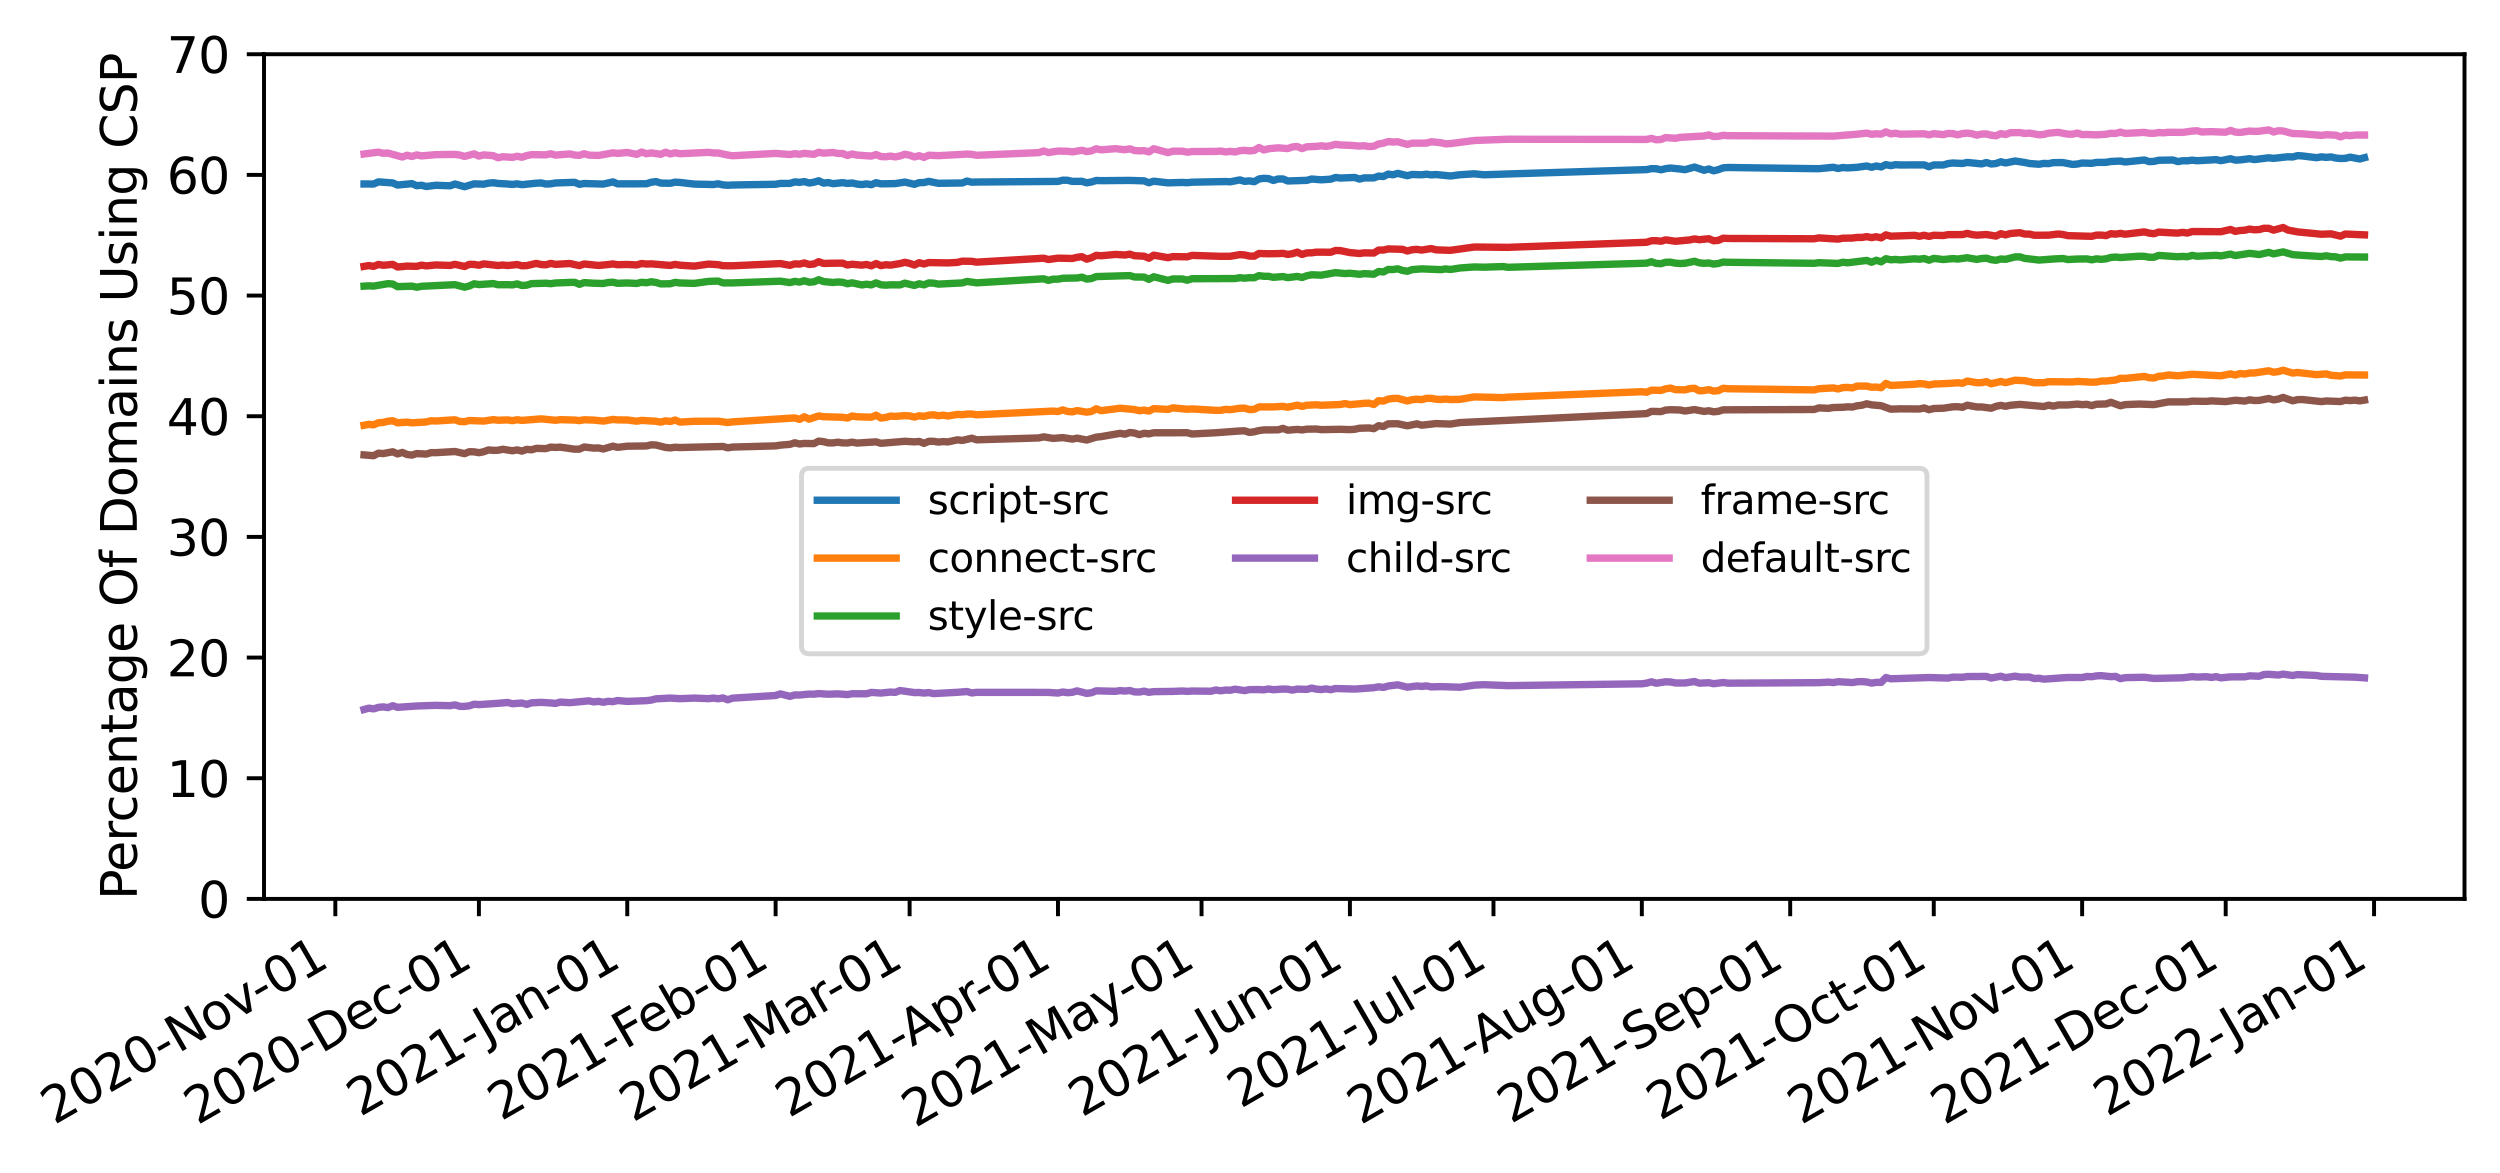 <?xml version="1.0" encoding="utf-8" standalone="no"?>
<!DOCTYPE svg PUBLIC "-//W3C//DTD SVG 1.1//EN"
  "http://www.w3.org/Graphics/SVG/1.1/DTD/svg11.dtd">
<svg xmlns:xlink="http://www.w3.org/1999/xlink" width="507.159pt" height="237.886pt" viewBox="0 0 507.159 237.886" xmlns="http://www.w3.org/2000/svg" version="1.1">
 <defs>
  <style type="text/css">*{stroke-linejoin: round; stroke-linecap: butt}</style>
 </defs>
 <g id="figure_1">
  <g id="patch_1">
   <path d="M 0 237.886 
L 507.159 237.886 
L 507.159 0 
L 0 0 
z
" style="fill: #ffffff"/>
  </g>
  <g id="axes_1">
   <g id="patch_2">
    <path d="M 53.559 182.359 
L 499.959 182.359 
L 499.959 10.999 
L 53.559 10.999 
z
" style="fill: #ffffff"/>
   </g>
   <g id="matplotlib.axis_1">
    <g id="xtick_1">
     <g id="line2d_1">
      <defs>
       <path id="mabb7493372" d="M 0 0 
L 0 3.5 
" style="stroke: #000000; stroke-width: 0.8"/>
      </defs>
      <g>
       <use xlink:href="#mabb7493372" x="68.025" y="182.359" style="stroke: #000000; stroke-width: 0.8"/>
      </g>
     </g>
     <g id="text_1">
      <!-- 2020-Nov-01 -->
      <g transform="translate(10.999 228.263)rotate(-30)scale(0.1 -0.1)">
       <defs>
        <path id="DejaVuSans-32" d="M 1228 531 
L 3431 531 
L 3431 0 
L 469 0 
L 469 531 
Q 828 903 1448 1529 
Q 2069 2156 2228 2338 
Q 2531 2678 2651 2914 
Q 2772 3150 2772 3378 
Q 2772 3750 2511 3984 
Q 2250 4219 1831 4219 
Q 1534 4219 1204 4116 
Q 875 4013 500 3803 
L 500 4441 
Q 881 4594 1212 4672 
Q 1544 4750 1819 4750 
Q 2544 4750 2975 4387 
Q 3406 4025 3406 3419 
Q 3406 3131 3298 2873 
Q 3191 2616 2906 2266 
Q 2828 2175 2409 1742 
Q 1991 1309 1228 531 
z
" transform="scale(0.016)"/>
        <path id="DejaVuSans-30" d="M 2034 4250 
Q 1547 4250 1301 3770 
Q 1056 3291 1056 2328 
Q 1056 1369 1301 889 
Q 1547 409 2034 409 
Q 2525 409 2770 889 
Q 3016 1369 3016 2328 
Q 3016 3291 2770 3770 
Q 2525 4250 2034 4250 
z
M 2034 4750 
Q 2819 4750 3233 4129 
Q 3647 3509 3647 2328 
Q 3647 1150 3233 529 
Q 2819 -91 2034 -91 
Q 1250 -91 836 529 
Q 422 1150 422 2328 
Q 422 3509 836 4129 
Q 1250 4750 2034 4750 
z
" transform="scale(0.016)"/>
        <path id="DejaVuSans-2d" d="M 313 2009 
L 1997 2009 
L 1997 1497 
L 313 1497 
L 313 2009 
z
" transform="scale(0.016)"/>
        <path id="DejaVuSans-4e" d="M 628 4666 
L 1478 4666 
L 3547 763 
L 3547 4666 
L 4159 4666 
L 4159 0 
L 3309 0 
L 1241 3903 
L 1241 0 
L 628 0 
L 628 4666 
z
" transform="scale(0.016)"/>
        <path id="DejaVuSans-6f" d="M 1959 3097 
Q 1497 3097 1228 2736 
Q 959 2375 959 1747 
Q 959 1119 1226 758 
Q 1494 397 1959 397 
Q 2419 397 2687 759 
Q 2956 1122 2956 1747 
Q 2956 2369 2687 2733 
Q 2419 3097 1959 3097 
z
M 1959 3584 
Q 2709 3584 3137 3096 
Q 3566 2609 3566 1747 
Q 3566 888 3137 398 
Q 2709 -91 1959 -91 
Q 1206 -91 779 398 
Q 353 888 353 1747 
Q 353 2609 779 3096 
Q 1206 3584 1959 3584 
z
" transform="scale(0.016)"/>
        <path id="DejaVuSans-76" d="M 191 3500 
L 800 3500 
L 1894 563 
L 2988 3500 
L 3597 3500 
L 2284 0 
L 1503 0 
L 191 3500 
z
" transform="scale(0.016)"/>
        <path id="DejaVuSans-31" d="M 794 531 
L 1825 531 
L 1825 4091 
L 703 3866 
L 703 4441 
L 1819 4666 
L 2450 4666 
L 2450 531 
L 3481 531 
L 3481 0 
L 794 0 
L 794 531 
z
" transform="scale(0.016)"/>
       </defs>
       <use xlink:href="#DejaVuSans-32"/>
       <use xlink:href="#DejaVuSans-30" x="63.623"/>
       <use xlink:href="#DejaVuSans-32" x="127.246"/>
       <use xlink:href="#DejaVuSans-30" x="190.869"/>
       <use xlink:href="#DejaVuSans-2d" x="254.492"/>
       <use xlink:href="#DejaVuSans-4e" x="290.576"/>
       <use xlink:href="#DejaVuSans-6f" x="365.381"/>
       <use xlink:href="#DejaVuSans-76" x="426.562"/>
       <use xlink:href="#DejaVuSans-2d" x="483.117"/>
       <use xlink:href="#DejaVuSans-30" x="519.201"/>
       <use xlink:href="#DejaVuSans-31" x="582.824"/>
      </g>
     </g>
    </g>
    <g id="xtick_2">
     <g id="line2d_2">
      <g>
       <use xlink:href="#mabb7493372" x="97.151" y="182.359" style="stroke: #000000; stroke-width: 0.8"/>
      </g>
     </g>
     <g id="text_2">
      <!-- 2020-Dec-01 -->
      <g transform="translate(40.042 228.311)rotate(-30)scale(0.1 -0.1)">
       <defs>
        <path id="DejaVuSans-44" d="M 1259 4147 
L 1259 519 
L 2022 519 
Q 2988 519 3436 956 
Q 3884 1394 3884 2338 
Q 3884 3275 3436 3711 
Q 2988 4147 2022 4147 
L 1259 4147 
z
M 628 4666 
L 1925 4666 
Q 3281 4666 3915 4102 
Q 4550 3538 4550 2338 
Q 4550 1131 3912 565 
Q 3275 0 1925 0 
L 628 0 
L 628 4666 
z
" transform="scale(0.016)"/>
        <path id="DejaVuSans-65" d="M 3597 1894 
L 3597 1613 
L 953 1613 
Q 991 1019 1311 708 
Q 1631 397 2203 397 
Q 2534 397 2845 478 
Q 3156 559 3463 722 
L 3463 178 
Q 3153 47 2828 -22 
Q 2503 -91 2169 -91 
Q 1331 -91 842 396 
Q 353 884 353 1716 
Q 353 2575 817 3079 
Q 1281 3584 2069 3584 
Q 2775 3584 3186 3129 
Q 3597 2675 3597 1894 
z
M 3022 2063 
Q 3016 2534 2758 2815 
Q 2500 3097 2075 3097 
Q 1594 3097 1305 2825 
Q 1016 2553 972 2059 
L 3022 2063 
z
" transform="scale(0.016)"/>
        <path id="DejaVuSans-63" d="M 3122 3366 
L 3122 2828 
Q 2878 2963 2633 3030 
Q 2388 3097 2138 3097 
Q 1578 3097 1268 2742 
Q 959 2388 959 1747 
Q 959 1106 1268 751 
Q 1578 397 2138 397 
Q 2388 397 2633 464 
Q 2878 531 3122 666 
L 3122 134 
Q 2881 22 2623 -34 
Q 2366 -91 2075 -91 
Q 1284 -91 818 406 
Q 353 903 353 1747 
Q 353 2603 823 3093 
Q 1294 3584 2113 3584 
Q 2378 3584 2631 3529 
Q 2884 3475 3122 3366 
z
" transform="scale(0.016)"/>
       </defs>
       <use xlink:href="#DejaVuSans-32"/>
       <use xlink:href="#DejaVuSans-30" x="63.623"/>
       <use xlink:href="#DejaVuSans-32" x="127.246"/>
       <use xlink:href="#DejaVuSans-30" x="190.869"/>
       <use xlink:href="#DejaVuSans-2d" x="254.492"/>
       <use xlink:href="#DejaVuSans-44" x="290.576"/>
       <use xlink:href="#DejaVuSans-65" x="367.578"/>
       <use xlink:href="#DejaVuSans-63" x="429.102"/>
       <use xlink:href="#DejaVuSans-2d" x="484.082"/>
       <use xlink:href="#DejaVuSans-30" x="520.166"/>
       <use xlink:href="#DejaVuSans-31" x="583.789"/>
      </g>
     </g>
    </g>
    <g id="xtick_3">
     <g id="line2d_3">
      <g>
       <use xlink:href="#mabb7493372" x="127.247" y="182.359" style="stroke: #000000; stroke-width: 0.8"/>
      </g>
     </g>
     <g id="text_3">
      <!-- 2021-Jan-01 -->
      <g transform="translate(73.06 226.624)rotate(-30)scale(0.1 -0.1)">
       <defs>
        <path id="DejaVuSans-4a" d="M 628 4666 
L 1259 4666 
L 1259 325 
Q 1259 -519 939 -900 
Q 619 -1281 -91 -1281 
L -331 -1281 
L -331 -750 
L -134 -750 
Q 284 -750 456 -515 
Q 628 -281 628 325 
L 628 4666 
z
" transform="scale(0.016)"/>
        <path id="DejaVuSans-61" d="M 2194 1759 
Q 1497 1759 1228 1600 
Q 959 1441 959 1056 
Q 959 750 1161 570 
Q 1363 391 1709 391 
Q 2188 391 2477 730 
Q 2766 1069 2766 1631 
L 2766 1759 
L 2194 1759 
z
M 3341 1997 
L 3341 0 
L 2766 0 
L 2766 531 
Q 2569 213 2275 61 
Q 1981 -91 1556 -91 
Q 1019 -91 701 211 
Q 384 513 384 1019 
Q 384 1609 779 1909 
Q 1175 2209 1959 2209 
L 2766 2209 
L 2766 2266 
Q 2766 2663 2505 2880 
Q 2244 3097 1772 3097 
Q 1472 3097 1187 3025 
Q 903 2953 641 2809 
L 641 3341 
Q 956 3463 1253 3523 
Q 1550 3584 1831 3584 
Q 2591 3584 2966 3190 
Q 3341 2797 3341 1997 
z
" transform="scale(0.016)"/>
        <path id="DejaVuSans-6e" d="M 3513 2113 
L 3513 0 
L 2938 0 
L 2938 2094 
Q 2938 2591 2744 2837 
Q 2550 3084 2163 3084 
Q 1697 3084 1428 2787 
Q 1159 2491 1159 1978 
L 1159 0 
L 581 0 
L 581 3500 
L 1159 3500 
L 1159 2956 
Q 1366 3272 1645 3428 
Q 1925 3584 2291 3584 
Q 2894 3584 3203 3211 
Q 3513 2838 3513 2113 
z
" transform="scale(0.016)"/>
       </defs>
       <use xlink:href="#DejaVuSans-32"/>
       <use xlink:href="#DejaVuSans-30" x="63.623"/>
       <use xlink:href="#DejaVuSans-32" x="127.246"/>
       <use xlink:href="#DejaVuSans-31" x="190.869"/>
       <use xlink:href="#DejaVuSans-2d" x="254.492"/>
       <use xlink:href="#DejaVuSans-4a" x="296.201"/>
       <use xlink:href="#DejaVuSans-61" x="325.693"/>
       <use xlink:href="#DejaVuSans-6e" x="386.973"/>
       <use xlink:href="#DejaVuSans-2d" x="450.352"/>
       <use xlink:href="#DejaVuSans-30" x="486.436"/>
       <use xlink:href="#DejaVuSans-31" x="550.059"/>
      </g>
     </g>
    </g>
    <g id="xtick_4">
     <g id="line2d_4">
      <g>
       <use xlink:href="#mabb7493372" x="157.344" y="182.359" style="stroke: #000000; stroke-width: 0.8"/>
      </g>
     </g>
     <g id="text_4">
      <!-- 2021-Feb-01 -->
      <g transform="translate(101.663 227.487)rotate(-30)scale(0.1 -0.1)">
       <defs>
        <path id="DejaVuSans-46" d="M 628 4666 
L 3309 4666 
L 3309 4134 
L 1259 4134 
L 1259 2759 
L 3109 2759 
L 3109 2228 
L 1259 2228 
L 1259 0 
L 628 0 
L 628 4666 
z
" transform="scale(0.016)"/>
        <path id="DejaVuSans-62" d="M 3116 1747 
Q 3116 2381 2855 2742 
Q 2594 3103 2138 3103 
Q 1681 3103 1420 2742 
Q 1159 2381 1159 1747 
Q 1159 1113 1420 752 
Q 1681 391 2138 391 
Q 2594 391 2855 752 
Q 3116 1113 3116 1747 
z
M 1159 2969 
Q 1341 3281 1617 3432 
Q 1894 3584 2278 3584 
Q 2916 3584 3314 3078 
Q 3713 2572 3713 1747 
Q 3713 922 3314 415 
Q 2916 -91 2278 -91 
Q 1894 -91 1617 61 
Q 1341 213 1159 525 
L 1159 0 
L 581 0 
L 581 4863 
L 1159 4863 
L 1159 2969 
z
" transform="scale(0.016)"/>
       </defs>
       <use xlink:href="#DejaVuSans-32"/>
       <use xlink:href="#DejaVuSans-30" x="63.623"/>
       <use xlink:href="#DejaVuSans-32" x="127.246"/>
       <use xlink:href="#DejaVuSans-31" x="190.869"/>
       <use xlink:href="#DejaVuSans-2d" x="254.492"/>
       <use xlink:href="#DejaVuSans-46" x="290.576"/>
       <use xlink:href="#DejaVuSans-65" x="342.596"/>
       <use xlink:href="#DejaVuSans-62" x="404.119"/>
       <use xlink:href="#DejaVuSans-2d" x="467.596"/>
       <use xlink:href="#DejaVuSans-30" x="503.68"/>
       <use xlink:href="#DejaVuSans-31" x="567.303"/>
      </g>
     </g>
    </g>
    <g id="xtick_5">
     <g id="line2d_5">
      <g>
       <use xlink:href="#mabb7493372" x="184.528" y="182.359" style="stroke: #000000; stroke-width: 0.8"/>
      </g>
     </g>
     <g id="text_5">
      <!-- 2021-Mar-01 -->
      <g transform="translate(128.391 227.75)rotate(-30)scale(0.1 -0.1)">
       <defs>
        <path id="DejaVuSans-4d" d="M 628 4666 
L 1569 4666 
L 2759 1491 
L 3956 4666 
L 4897 4666 
L 4897 0 
L 4281 0 
L 4281 4097 
L 3078 897 
L 2444 897 
L 1241 4097 
L 1241 0 
L 628 0 
L 628 4666 
z
" transform="scale(0.016)"/>
        <path id="DejaVuSans-72" d="M 2631 2963 
Q 2534 3019 2420 3045 
Q 2306 3072 2169 3072 
Q 1681 3072 1420 2755 
Q 1159 2438 1159 1844 
L 1159 0 
L 581 0 
L 581 3500 
L 1159 3500 
L 1159 2956 
Q 1341 3275 1631 3429 
Q 1922 3584 2338 3584 
Q 2397 3584 2469 3576 
Q 2541 3569 2628 3553 
L 2631 2963 
z
" transform="scale(0.016)"/>
       </defs>
       <use xlink:href="#DejaVuSans-32"/>
       <use xlink:href="#DejaVuSans-30" x="63.623"/>
       <use xlink:href="#DejaVuSans-32" x="127.246"/>
       <use xlink:href="#DejaVuSans-31" x="190.869"/>
       <use xlink:href="#DejaVuSans-2d" x="254.492"/>
       <use xlink:href="#DejaVuSans-4d" x="290.576"/>
       <use xlink:href="#DejaVuSans-61" x="376.855"/>
       <use xlink:href="#DejaVuSans-72" x="438.135"/>
       <use xlink:href="#DejaVuSans-2d" x="472.873"/>
       <use xlink:href="#DejaVuSans-30" x="508.957"/>
       <use xlink:href="#DejaVuSans-31" x="572.58"/>
      </g>
     </g>
    </g>
    <g id="xtick_6">
     <g id="line2d_6">
      <g>
       <use xlink:href="#mabb7493372" x="214.624" y="182.359" style="stroke: #000000; stroke-width: 0.8"/>
      </g>
     </g>
     <g id="text_6">
      <!-- 2021-Apr-01 -->
      <g transform="translate(160.04 226.854)rotate(-30)scale(0.1 -0.1)">
       <defs>
        <path id="DejaVuSans-41" d="M 2188 4044 
L 1331 1722 
L 3047 1722 
L 2188 4044 
z
M 1831 4666 
L 2547 4666 
L 4325 0 
L 3669 0 
L 3244 1197 
L 1141 1197 
L 716 0 
L 50 0 
L 1831 4666 
z
" transform="scale(0.016)"/>
        <path id="DejaVuSans-70" d="M 1159 525 
L 1159 -1331 
L 581 -1331 
L 581 3500 
L 1159 3500 
L 1159 2969 
Q 1341 3281 1617 3432 
Q 1894 3584 2278 3584 
Q 2916 3584 3314 3078 
Q 3713 2572 3713 1747 
Q 3713 922 3314 415 
Q 2916 -91 2278 -91 
Q 1894 -91 1617 61 
Q 1341 213 1159 525 
z
M 3116 1747 
Q 3116 2381 2855 2742 
Q 2594 3103 2138 3103 
Q 1681 3103 1420 2742 
Q 1159 2381 1159 1747 
Q 1159 1113 1420 752 
Q 1681 391 2138 391 
Q 2594 391 2855 752 
Q 3116 1113 3116 1747 
z
" transform="scale(0.016)"/>
       </defs>
       <use xlink:href="#DejaVuSans-32"/>
       <use xlink:href="#DejaVuSans-30" x="63.623"/>
       <use xlink:href="#DejaVuSans-32" x="127.246"/>
       <use xlink:href="#DejaVuSans-31" x="190.869"/>
       <use xlink:href="#DejaVuSans-2d" x="254.492"/>
       <use xlink:href="#DejaVuSans-41" x="288.326"/>
       <use xlink:href="#DejaVuSans-70" x="356.734"/>
       <use xlink:href="#DejaVuSans-72" x="420.211"/>
       <use xlink:href="#DejaVuSans-2d" x="454.949"/>
       <use xlink:href="#DejaVuSans-30" x="491.033"/>
       <use xlink:href="#DejaVuSans-31" x="554.656"/>
      </g>
     </g>
    </g>
    <g id="xtick_7">
     <g id="line2d_7">
      <g>
       <use xlink:href="#mabb7493372" x="243.75" y="182.359" style="stroke: #000000; stroke-width: 0.8"/>
      </g>
     </g>
     <g id="text_7">
      <!-- 2021-May-01 -->
      <g transform="translate(185.647 228.885)rotate(-30)scale(0.1 -0.1)">
       <defs>
        <path id="DejaVuSans-79" d="M 2059 -325 
Q 1816 -950 1584 -1140 
Q 1353 -1331 966 -1331 
L 506 -1331 
L 506 -850 
L 844 -850 
Q 1081 -850 1212 -737 
Q 1344 -625 1503 -206 
L 1606 56 
L 191 3500 
L 800 3500 
L 1894 763 
L 2988 3500 
L 3597 3500 
L 2059 -325 
z
" transform="scale(0.016)"/>
       </defs>
       <use xlink:href="#DejaVuSans-32"/>
       <use xlink:href="#DejaVuSans-30" x="63.623"/>
       <use xlink:href="#DejaVuSans-32" x="127.246"/>
       <use xlink:href="#DejaVuSans-31" x="190.869"/>
       <use xlink:href="#DejaVuSans-2d" x="254.492"/>
       <use xlink:href="#DejaVuSans-4d" x="290.576"/>
       <use xlink:href="#DejaVuSans-61" x="376.855"/>
       <use xlink:href="#DejaVuSans-79" x="438.135"/>
       <use xlink:href="#DejaVuSans-2d" x="495.564"/>
       <use xlink:href="#DejaVuSans-30" x="531.648"/>
       <use xlink:href="#DejaVuSans-31" x="595.271"/>
      </g>
     </g>
    </g>
    <g id="xtick_8">
     <g id="line2d_8">
      <g>
       <use xlink:href="#mabb7493372" x="273.847" y="182.359" style="stroke: #000000; stroke-width: 0.8"/>
      </g>
     </g>
     <g id="text_8">
      <!-- 2021-Jun-01 -->
      <g transform="translate(219.478 226.729)rotate(-30)scale(0.1 -0.1)">
       <defs>
        <path id="DejaVuSans-75" d="M 544 1381 
L 544 3500 
L 1119 3500 
L 1119 1403 
Q 1119 906 1312 657 
Q 1506 409 1894 409 
Q 2359 409 2629 706 
Q 2900 1003 2900 1516 
L 2900 3500 
L 3475 3500 
L 3475 0 
L 2900 0 
L 2900 538 
Q 2691 219 2414 64 
Q 2138 -91 1772 -91 
Q 1169 -91 856 284 
Q 544 659 544 1381 
z
M 1991 3584 
L 1991 3584 
z
" transform="scale(0.016)"/>
       </defs>
       <use xlink:href="#DejaVuSans-32"/>
       <use xlink:href="#DejaVuSans-30" x="63.623"/>
       <use xlink:href="#DejaVuSans-32" x="127.246"/>
       <use xlink:href="#DejaVuSans-31" x="190.869"/>
       <use xlink:href="#DejaVuSans-2d" x="254.492"/>
       <use xlink:href="#DejaVuSans-4a" x="296.201"/>
       <use xlink:href="#DejaVuSans-75" x="325.693"/>
       <use xlink:href="#DejaVuSans-6e" x="389.072"/>
       <use xlink:href="#DejaVuSans-2d" x="452.451"/>
       <use xlink:href="#DejaVuSans-30" x="488.535"/>
       <use xlink:href="#DejaVuSans-31" x="552.158"/>
      </g>
     </g>
    </g>
    <g id="xtick_9">
     <g id="line2d_9">
      <g>
       <use xlink:href="#mabb7493372" x="302.972" y="182.359" style="stroke: #000000; stroke-width: 0.8"/>
      </g>
     </g>
     <g id="text_9">
      <!-- 2021-Jul-01 -->
      <g transform="translate(251.687 224.949)rotate(-30)scale(0.1 -0.1)">
       <defs>
        <path id="DejaVuSans-6c" d="M 603 4863 
L 1178 4863 
L 1178 0 
L 603 0 
L 603 4863 
z
" transform="scale(0.016)"/>
       </defs>
       <use xlink:href="#DejaVuSans-32"/>
       <use xlink:href="#DejaVuSans-30" x="63.623"/>
       <use xlink:href="#DejaVuSans-32" x="127.246"/>
       <use xlink:href="#DejaVuSans-31" x="190.869"/>
       <use xlink:href="#DejaVuSans-2d" x="254.492"/>
       <use xlink:href="#DejaVuSans-4a" x="296.201"/>
       <use xlink:href="#DejaVuSans-75" x="325.693"/>
       <use xlink:href="#DejaVuSans-6c" x="389.072"/>
       <use xlink:href="#DejaVuSans-2d" x="416.855"/>
       <use xlink:href="#DejaVuSans-30" x="452.939"/>
       <use xlink:href="#DejaVuSans-31" x="516.562"/>
      </g>
     </g>
    </g>
    <g id="xtick_10">
     <g id="line2d_10">
      <g>
       <use xlink:href="#mabb7493372" x="333.069" y="182.359" style="stroke: #000000; stroke-width: 0.8"/>
      </g>
     </g>
     <g id="text_10">
      <!-- 2021-Aug-01 -->
      <g transform="translate(276.004 228.286)rotate(-30)scale(0.1 -0.1)">
       <defs>
        <path id="DejaVuSans-67" d="M 2906 1791 
Q 2906 2416 2648 2759 
Q 2391 3103 1925 3103 
Q 1463 3103 1205 2759 
Q 947 2416 947 1791 
Q 947 1169 1205 825 
Q 1463 481 1925 481 
Q 2391 481 2648 825 
Q 2906 1169 2906 1791 
z
M 3481 434 
Q 3481 -459 3084 -895 
Q 2688 -1331 1869 -1331 
Q 1566 -1331 1297 -1286 
Q 1028 -1241 775 -1147 
L 775 -588 
Q 1028 -725 1275 -790 
Q 1522 -856 1778 -856 
Q 2344 -856 2625 -561 
Q 2906 -266 2906 331 
L 2906 616 
Q 2728 306 2450 153 
Q 2172 0 1784 0 
Q 1141 0 747 490 
Q 353 981 353 1791 
Q 353 2603 747 3093 
Q 1141 3584 1784 3584 
Q 2172 3584 2450 3431 
Q 2728 3278 2906 2969 
L 2906 3500 
L 3481 3500 
L 3481 434 
z
" transform="scale(0.016)"/>
       </defs>
       <use xlink:href="#DejaVuSans-32"/>
       <use xlink:href="#DejaVuSans-30" x="63.623"/>
       <use xlink:href="#DejaVuSans-32" x="127.246"/>
       <use xlink:href="#DejaVuSans-31" x="190.869"/>
       <use xlink:href="#DejaVuSans-2d" x="254.492"/>
       <use xlink:href="#DejaVuSans-41" x="288.326"/>
       <use xlink:href="#DejaVuSans-75" x="356.734"/>
       <use xlink:href="#DejaVuSans-67" x="420.113"/>
       <use xlink:href="#DejaVuSans-2d" x="483.59"/>
       <use xlink:href="#DejaVuSans-30" x="519.674"/>
       <use xlink:href="#DejaVuSans-31" x="583.297"/>
      </g>
     </g>
    </g>
    <g id="xtick_11">
     <g id="line2d_11">
      <g>
       <use xlink:href="#mabb7493372" x="363.165" y="182.359" style="stroke: #000000; stroke-width: 0.8"/>
      </g>
     </g>
     <g id="text_11">
      <!-- 2021-Sep-01 -->
      <g transform="translate(306.492 228.06)rotate(-30)scale(0.1 -0.1)">
       <defs>
        <path id="DejaVuSans-53" d="M 3425 4513 
L 3425 3897 
Q 3066 4069 2747 4153 
Q 2428 4238 2131 4238 
Q 1616 4238 1336 4038 
Q 1056 3838 1056 3469 
Q 1056 3159 1242 3001 
Q 1428 2844 1947 2747 
L 2328 2669 
Q 3034 2534 3370 2195 
Q 3706 1856 3706 1288 
Q 3706 609 3251 259 
Q 2797 -91 1919 -91 
Q 1588 -91 1214 -16 
Q 841 59 441 206 
L 441 856 
Q 825 641 1194 531 
Q 1563 422 1919 422 
Q 2459 422 2753 634 
Q 3047 847 3047 1241 
Q 3047 1584 2836 1778 
Q 2625 1972 2144 2069 
L 1759 2144 
Q 1053 2284 737 2584 
Q 422 2884 422 3419 
Q 422 4038 858 4394 
Q 1294 4750 2059 4750 
Q 2388 4750 2728 4690 
Q 3069 4631 3425 4513 
z
" transform="scale(0.016)"/>
       </defs>
       <use xlink:href="#DejaVuSans-32"/>
       <use xlink:href="#DejaVuSans-30" x="63.623"/>
       <use xlink:href="#DejaVuSans-32" x="127.246"/>
       <use xlink:href="#DejaVuSans-31" x="190.869"/>
       <use xlink:href="#DejaVuSans-2d" x="254.492"/>
       <use xlink:href="#DejaVuSans-53" x="290.576"/>
       <use xlink:href="#DejaVuSans-65" x="354.053"/>
       <use xlink:href="#DejaVuSans-70" x="415.576"/>
       <use xlink:href="#DejaVuSans-2d" x="479.053"/>
       <use xlink:href="#DejaVuSans-30" x="515.137"/>
       <use xlink:href="#DejaVuSans-31" x="578.76"/>
      </g>
     </g>
    </g>
    <g id="xtick_12">
     <g id="line2d_12">
      <g>
       <use xlink:href="#mabb7493372" x="392.291" y="182.359" style="stroke: #000000; stroke-width: 0.8"/>
      </g>
     </g>
     <g id="text_12">
      <!-- 2021-Oct-01 -->
      <g transform="translate(336.73 227.418)rotate(-30)scale(0.1 -0.1)">
       <defs>
        <path id="DejaVuSans-4f" d="M 2522 4238 
Q 1834 4238 1429 3725 
Q 1025 3213 1025 2328 
Q 1025 1447 1429 934 
Q 1834 422 2522 422 
Q 3209 422 3611 934 
Q 4013 1447 4013 2328 
Q 4013 3213 3611 3725 
Q 3209 4238 2522 4238 
z
M 2522 4750 
Q 3503 4750 4090 4092 
Q 4678 3434 4678 2328 
Q 4678 1225 4090 567 
Q 3503 -91 2522 -91 
Q 1538 -91 948 565 
Q 359 1222 359 2328 
Q 359 3434 948 4092 
Q 1538 4750 2522 4750 
z
" transform="scale(0.016)"/>
        <path id="DejaVuSans-74" d="M 1172 4494 
L 1172 3500 
L 2356 3500 
L 2356 3053 
L 1172 3053 
L 1172 1153 
Q 1172 725 1289 603 
Q 1406 481 1766 481 
L 2356 481 
L 2356 0 
L 1766 0 
Q 1100 0 847 248 
Q 594 497 594 1153 
L 594 3053 
L 172 3053 
L 172 3500 
L 594 3500 
L 594 4494 
L 1172 4494 
z
" transform="scale(0.016)"/>
       </defs>
       <use xlink:href="#DejaVuSans-32"/>
       <use xlink:href="#DejaVuSans-30" x="63.623"/>
       <use xlink:href="#DejaVuSans-32" x="127.246"/>
       <use xlink:href="#DejaVuSans-31" x="190.869"/>
       <use xlink:href="#DejaVuSans-2d" x="254.492"/>
       <use xlink:href="#DejaVuSans-4f" x="293.326"/>
       <use xlink:href="#DejaVuSans-63" x="372.037"/>
       <use xlink:href="#DejaVuSans-74" x="427.018"/>
       <use xlink:href="#DejaVuSans-2d" x="466.227"/>
       <use xlink:href="#DejaVuSans-30" x="502.311"/>
       <use xlink:href="#DejaVuSans-31" x="565.934"/>
      </g>
     </g>
    </g>
    <g id="xtick_13">
     <g id="line2d_13">
      <g>
       <use xlink:href="#mabb7493372" x="422.388" y="182.359" style="stroke: #000000; stroke-width: 0.8"/>
      </g>
     </g>
     <g id="text_13">
      <!-- 2021-Nov-01 -->
      <g transform="translate(365.362 228.263)rotate(-30)scale(0.1 -0.1)">
       <use xlink:href="#DejaVuSans-32"/>
       <use xlink:href="#DejaVuSans-30" x="63.623"/>
       <use xlink:href="#DejaVuSans-32" x="127.246"/>
       <use xlink:href="#DejaVuSans-31" x="190.869"/>
       <use xlink:href="#DejaVuSans-2d" x="254.492"/>
       <use xlink:href="#DejaVuSans-4e" x="290.576"/>
       <use xlink:href="#DejaVuSans-6f" x="365.381"/>
       <use xlink:href="#DejaVuSans-76" x="426.562"/>
       <use xlink:href="#DejaVuSans-2d" x="483.117"/>
       <use xlink:href="#DejaVuSans-30" x="519.201"/>
       <use xlink:href="#DejaVuSans-31" x="582.824"/>
      </g>
     </g>
    </g>
    <g id="xtick_14">
     <g id="line2d_14">
      <g>
       <use xlink:href="#mabb7493372" x="451.513" y="182.359" style="stroke: #000000; stroke-width: 0.8"/>
      </g>
     </g>
     <g id="text_14">
      <!-- 2021-Dec-01 -->
      <g transform="translate(394.405 228.311)rotate(-30)scale(0.1 -0.1)">
       <use xlink:href="#DejaVuSans-32"/>
       <use xlink:href="#DejaVuSans-30" x="63.623"/>
       <use xlink:href="#DejaVuSans-32" x="127.246"/>
       <use xlink:href="#DejaVuSans-31" x="190.869"/>
       <use xlink:href="#DejaVuSans-2d" x="254.492"/>
       <use xlink:href="#DejaVuSans-44" x="290.576"/>
       <use xlink:href="#DejaVuSans-65" x="367.578"/>
       <use xlink:href="#DejaVuSans-63" x="429.102"/>
       <use xlink:href="#DejaVuSans-2d" x="484.082"/>
       <use xlink:href="#DejaVuSans-30" x="520.166"/>
       <use xlink:href="#DejaVuSans-31" x="583.789"/>
      </g>
     </g>
    </g>
    <g id="xtick_15">
     <g id="line2d_15">
      <g>
       <use xlink:href="#mabb7493372" x="481.61" y="182.359" style="stroke: #000000; stroke-width: 0.8"/>
      </g>
     </g>
     <g id="text_15">
      <!-- 2022-Jan-01 -->
      <g transform="translate(427.423 226.624)rotate(-30)scale(0.1 -0.1)">
       <use xlink:href="#DejaVuSans-32"/>
       <use xlink:href="#DejaVuSans-30" x="63.623"/>
       <use xlink:href="#DejaVuSans-32" x="127.246"/>
       <use xlink:href="#DejaVuSans-32" x="190.869"/>
       <use xlink:href="#DejaVuSans-2d" x="254.492"/>
       <use xlink:href="#DejaVuSans-4a" x="296.201"/>
       <use xlink:href="#DejaVuSans-61" x="325.693"/>
       <use xlink:href="#DejaVuSans-6e" x="386.973"/>
       <use xlink:href="#DejaVuSans-2d" x="450.352"/>
       <use xlink:href="#DejaVuSans-30" x="486.436"/>
       <use xlink:href="#DejaVuSans-31" x="550.059"/>
      </g>
     </g>
    </g>
   </g>
   <g id="matplotlib.axis_2">
    <g id="ytick_1">
     <g id="line2d_16">
      <defs>
       <path id="mebd7a4f3b0" d="M 0 0 
L -3.5 0 
" style="stroke: #000000; stroke-width: 0.8"/>
      </defs>
      <g>
       <use xlink:href="#mebd7a4f3b0" x="53.559" y="182.359" style="stroke: #000000; stroke-width: 0.8"/>
      </g>
     </g>
     <g id="text_16">
      <!-- 0 -->
      <g transform="translate(40.197 186.158)scale(0.1 -0.1)">
       <use xlink:href="#DejaVuSans-30"/>
      </g>
     </g>
    </g>
    <g id="ytick_2">
     <g id="line2d_17">
      <g>
       <use xlink:href="#mebd7a4f3b0" x="53.559" y="157.879" style="stroke: #000000; stroke-width: 0.8"/>
      </g>
     </g>
     <g id="text_17">
      <!-- 10 -->
      <g transform="translate(33.834 161.678)scale(0.1 -0.1)">
       <use xlink:href="#DejaVuSans-31"/>
       <use xlink:href="#DejaVuSans-30" x="63.623"/>
      </g>
     </g>
    </g>
    <g id="ytick_3">
     <g id="line2d_18">
      <g>
       <use xlink:href="#mebd7a4f3b0" x="53.559" y="133.399" style="stroke: #000000; stroke-width: 0.8"/>
      </g>
     </g>
     <g id="text_18">
      <!-- 20 -->
      <g transform="translate(33.834 137.198)scale(0.1 -0.1)">
       <use xlink:href="#DejaVuSans-32"/>
       <use xlink:href="#DejaVuSans-30" x="63.623"/>
      </g>
     </g>
    </g>
    <g id="ytick_4">
     <g id="line2d_19">
      <g>
       <use xlink:href="#mebd7a4f3b0" x="53.559" y="108.919" style="stroke: #000000; stroke-width: 0.8"/>
      </g>
     </g>
     <g id="text_19">
      <!-- 30 -->
      <g transform="translate(33.834 112.718)scale(0.1 -0.1)">
       <defs>
        <path id="DejaVuSans-33" d="M 2597 2516 
Q 3050 2419 3304 2112 
Q 3559 1806 3559 1356 
Q 3559 666 3084 287 
Q 2609 -91 1734 -91 
Q 1441 -91 1130 -33 
Q 819 25 488 141 
L 488 750 
Q 750 597 1062 519 
Q 1375 441 1716 441 
Q 2309 441 2620 675 
Q 2931 909 2931 1356 
Q 2931 1769 2642 2001 
Q 2353 2234 1838 2234 
L 1294 2234 
L 1294 2753 
L 1863 2753 
Q 2328 2753 2575 2939 
Q 2822 3125 2822 3475 
Q 2822 3834 2567 4026 
Q 2313 4219 1838 4219 
Q 1578 4219 1281 4162 
Q 984 4106 628 3988 
L 628 4550 
Q 988 4650 1302 4700 
Q 1616 4750 1894 4750 
Q 2613 4750 3031 4423 
Q 3450 4097 3450 3541 
Q 3450 3153 3228 2886 
Q 3006 2619 2597 2516 
z
" transform="scale(0.016)"/>
       </defs>
       <use xlink:href="#DejaVuSans-33"/>
       <use xlink:href="#DejaVuSans-30" x="63.623"/>
      </g>
     </g>
    </g>
    <g id="ytick_5">
     <g id="line2d_20">
      <g>
       <use xlink:href="#mebd7a4f3b0" x="53.559" y="84.439" style="stroke: #000000; stroke-width: 0.8"/>
      </g>
     </g>
     <g id="text_20">
      <!-- 40 -->
      <g transform="translate(33.834 88.238)scale(0.1 -0.1)">
       <defs>
        <path id="DejaVuSans-34" d="M 2419 4116 
L 825 1625 
L 2419 1625 
L 2419 4116 
z
M 2253 4666 
L 3047 4666 
L 3047 1625 
L 3713 1625 
L 3713 1100 
L 3047 1100 
L 3047 0 
L 2419 0 
L 2419 1100 
L 313 1100 
L 313 1709 
L 2253 4666 
z
" transform="scale(0.016)"/>
       </defs>
       <use xlink:href="#DejaVuSans-34"/>
       <use xlink:href="#DejaVuSans-30" x="63.623"/>
      </g>
     </g>
    </g>
    <g id="ytick_6">
     <g id="line2d_21">
      <g>
       <use xlink:href="#mebd7a4f3b0" x="53.559" y="59.959" style="stroke: #000000; stroke-width: 0.8"/>
      </g>
     </g>
     <g id="text_21">
      <!-- 50 -->
      <g transform="translate(33.834 63.758)scale(0.1 -0.1)">
       <defs>
        <path id="DejaVuSans-35" d="M 691 4666 
L 3169 4666 
L 3169 4134 
L 1269 4134 
L 1269 2991 
Q 1406 3038 1543 3061 
Q 1681 3084 1819 3084 
Q 2600 3084 3056 2656 
Q 3513 2228 3513 1497 
Q 3513 744 3044 326 
Q 2575 -91 1722 -91 
Q 1428 -91 1123 -41 
Q 819 9 494 109 
L 494 744 
Q 775 591 1075 516 
Q 1375 441 1709 441 
Q 2250 441 2565 725 
Q 2881 1009 2881 1497 
Q 2881 1984 2565 2268 
Q 2250 2553 1709 2553 
Q 1456 2553 1204 2497 
Q 953 2441 691 2322 
L 691 4666 
z
" transform="scale(0.016)"/>
       </defs>
       <use xlink:href="#DejaVuSans-35"/>
       <use xlink:href="#DejaVuSans-30" x="63.623"/>
      </g>
     </g>
    </g>
    <g id="ytick_7">
     <g id="line2d_22">
      <g>
       <use xlink:href="#mebd7a4f3b0" x="53.559" y="35.479" style="stroke: #000000; stroke-width: 0.8"/>
      </g>
     </g>
     <g id="text_22">
      <!-- 60 -->
      <g transform="translate(33.834 39.278)scale(0.1 -0.1)">
       <defs>
        <path id="DejaVuSans-36" d="M 2113 2584 
Q 1688 2584 1439 2293 
Q 1191 2003 1191 1497 
Q 1191 994 1439 701 
Q 1688 409 2113 409 
Q 2538 409 2786 701 
Q 3034 994 3034 1497 
Q 3034 2003 2786 2293 
Q 2538 2584 2113 2584 
z
M 3366 4563 
L 3366 3988 
Q 3128 4100 2886 4159 
Q 2644 4219 2406 4219 
Q 1781 4219 1451 3797 
Q 1122 3375 1075 2522 
Q 1259 2794 1537 2939 
Q 1816 3084 2150 3084 
Q 2853 3084 3261 2657 
Q 3669 2231 3669 1497 
Q 3669 778 3244 343 
Q 2819 -91 2113 -91 
Q 1303 -91 875 529 
Q 447 1150 447 2328 
Q 447 3434 972 4092 
Q 1497 4750 2381 4750 
Q 2619 4750 2861 4703 
Q 3103 4656 3366 4563 
z
" transform="scale(0.016)"/>
       </defs>
       <use xlink:href="#DejaVuSans-36"/>
       <use xlink:href="#DejaVuSans-30" x="63.623"/>
      </g>
     </g>
    </g>
    <g id="ytick_8">
     <g id="line2d_23">
      <g>
       <use xlink:href="#mebd7a4f3b0" x="53.559" y="10.999" style="stroke: #000000; stroke-width: 0.8"/>
      </g>
     </g>
     <g id="text_23">
      <!-- 70 -->
      <g transform="translate(33.834 14.798)scale(0.1 -0.1)">
       <defs>
        <path id="DejaVuSans-37" d="M 525 4666 
L 3525 4666 
L 3525 4397 
L 1831 0 
L 1172 0 
L 2766 4134 
L 525 4134 
L 525 4666 
z
" transform="scale(0.016)"/>
       </defs>
       <use xlink:href="#DejaVuSans-37"/>
       <use xlink:href="#DejaVuSans-30" x="63.623"/>
      </g>
     </g>
    </g>
    <g id="text_24">
     <!-- Percentage Of Domains Using CSP -->
     <g transform="translate(27.754 182.537)rotate(-90)scale(0.1 -0.1)">
      <defs>
       <path id="DejaVuSans-50" d="M 1259 4147 
L 1259 2394 
L 2053 2394 
Q 2494 2394 2734 2622 
Q 2975 2850 2975 3272 
Q 2975 3691 2734 3919 
Q 2494 4147 2053 4147 
L 1259 4147 
z
M 628 4666 
L 2053 4666 
Q 2838 4666 3239 4311 
Q 3641 3956 3641 3272 
Q 3641 2581 3239 2228 
Q 2838 1875 2053 1875 
L 1259 1875 
L 1259 0 
L 628 0 
L 628 4666 
z
" transform="scale(0.016)"/>
       <path id="DejaVuSans-20" transform="scale(0.016)"/>
       <path id="DejaVuSans-66" d="M 2375 4863 
L 2375 4384 
L 1825 4384 
Q 1516 4384 1395 4259 
Q 1275 4134 1275 3809 
L 1275 3500 
L 2222 3500 
L 2222 3053 
L 1275 3053 
L 1275 0 
L 697 0 
L 697 3053 
L 147 3053 
L 147 3500 
L 697 3500 
L 697 3744 
Q 697 4328 969 4595 
Q 1241 4863 1831 4863 
L 2375 4863 
z
" transform="scale(0.016)"/>
       <path id="DejaVuSans-6d" d="M 3328 2828 
Q 3544 3216 3844 3400 
Q 4144 3584 4550 3584 
Q 5097 3584 5394 3201 
Q 5691 2819 5691 2113 
L 5691 0 
L 5113 0 
L 5113 2094 
Q 5113 2597 4934 2840 
Q 4756 3084 4391 3084 
Q 3944 3084 3684 2787 
Q 3425 2491 3425 1978 
L 3425 0 
L 2847 0 
L 2847 2094 
Q 2847 2600 2669 2842 
Q 2491 3084 2119 3084 
Q 1678 3084 1418 2786 
Q 1159 2488 1159 1978 
L 1159 0 
L 581 0 
L 581 3500 
L 1159 3500 
L 1159 2956 
Q 1356 3278 1631 3431 
Q 1906 3584 2284 3584 
Q 2666 3584 2933 3390 
Q 3200 3197 3328 2828 
z
" transform="scale(0.016)"/>
       <path id="DejaVuSans-69" d="M 603 3500 
L 1178 3500 
L 1178 0 
L 603 0 
L 603 3500 
z
M 603 4863 
L 1178 4863 
L 1178 4134 
L 603 4134 
L 603 4863 
z
" transform="scale(0.016)"/>
       <path id="DejaVuSans-73" d="M 2834 3397 
L 2834 2853 
Q 2591 2978 2328 3040 
Q 2066 3103 1784 3103 
Q 1356 3103 1142 2972 
Q 928 2841 928 2578 
Q 928 2378 1081 2264 
Q 1234 2150 1697 2047 
L 1894 2003 
Q 2506 1872 2764 1633 
Q 3022 1394 3022 966 
Q 3022 478 2636 193 
Q 2250 -91 1575 -91 
Q 1294 -91 989 -36 
Q 684 19 347 128 
L 347 722 
Q 666 556 975 473 
Q 1284 391 1588 391 
Q 1994 391 2212 530 
Q 2431 669 2431 922 
Q 2431 1156 2273 1281 
Q 2116 1406 1581 1522 
L 1381 1569 
Q 847 1681 609 1914 
Q 372 2147 372 2553 
Q 372 3047 722 3315 
Q 1072 3584 1716 3584 
Q 2034 3584 2315 3537 
Q 2597 3491 2834 3397 
z
" transform="scale(0.016)"/>
       <path id="DejaVuSans-55" d="M 556 4666 
L 1191 4666 
L 1191 1831 
Q 1191 1081 1462 751 
Q 1734 422 2344 422 
Q 2950 422 3222 751 
Q 3494 1081 3494 1831 
L 3494 4666 
L 4128 4666 
L 4128 1753 
Q 4128 841 3676 375 
Q 3225 -91 2344 -91 
Q 1459 -91 1007 375 
Q 556 841 556 1753 
L 556 4666 
z
" transform="scale(0.016)"/>
       <path id="DejaVuSans-43" d="M 4122 4306 
L 4122 3641 
Q 3803 3938 3442 4084 
Q 3081 4231 2675 4231 
Q 1875 4231 1450 3742 
Q 1025 3253 1025 2328 
Q 1025 1406 1450 917 
Q 1875 428 2675 428 
Q 3081 428 3442 575 
Q 3803 722 4122 1019 
L 4122 359 
Q 3791 134 3420 21 
Q 3050 -91 2638 -91 
Q 1578 -91 968 557 
Q 359 1206 359 2328 
Q 359 3453 968 4101 
Q 1578 4750 2638 4750 
Q 3056 4750 3426 4639 
Q 3797 4528 4122 4306 
z
" transform="scale(0.016)"/>
      </defs>
      <use xlink:href="#DejaVuSans-50"/>
      <use xlink:href="#DejaVuSans-65" x="56.678"/>
      <use xlink:href="#DejaVuSans-72" x="118.201"/>
      <use xlink:href="#DejaVuSans-63" x="157.064"/>
      <use xlink:href="#DejaVuSans-65" x="212.045"/>
      <use xlink:href="#DejaVuSans-6e" x="273.568"/>
      <use xlink:href="#DejaVuSans-74" x="336.947"/>
      <use xlink:href="#DejaVuSans-61" x="376.156"/>
      <use xlink:href="#DejaVuSans-67" x="437.436"/>
      <use xlink:href="#DejaVuSans-65" x="500.912"/>
      <use xlink:href="#DejaVuSans-20" x="562.436"/>
      <use xlink:href="#DejaVuSans-4f" x="594.223"/>
      <use xlink:href="#DejaVuSans-66" x="672.934"/>
      <use xlink:href="#DejaVuSans-20" x="708.139"/>
      <use xlink:href="#DejaVuSans-44" x="739.926"/>
      <use xlink:href="#DejaVuSans-6f" x="816.928"/>
      <use xlink:href="#DejaVuSans-6d" x="878.109"/>
      <use xlink:href="#DejaVuSans-61" x="975.521"/>
      <use xlink:href="#DejaVuSans-69" x="1036.801"/>
      <use xlink:href="#DejaVuSans-6e" x="1064.584"/>
      <use xlink:href="#DejaVuSans-73" x="1127.963"/>
      <use xlink:href="#DejaVuSans-20" x="1180.062"/>
      <use xlink:href="#DejaVuSans-55" x="1211.85"/>
      <use xlink:href="#DejaVuSans-73" x="1285.043"/>
      <use xlink:href="#DejaVuSans-69" x="1337.143"/>
      <use xlink:href="#DejaVuSans-6e" x="1364.926"/>
      <use xlink:href="#DejaVuSans-67" x="1428.305"/>
      <use xlink:href="#DejaVuSans-20" x="1491.781"/>
      <use xlink:href="#DejaVuSans-43" x="1523.568"/>
      <use xlink:href="#DejaVuSans-53" x="1593.393"/>
      <use xlink:href="#DejaVuSans-50" x="1656.869"/>
     </g>
    </g>
   </g>
   <g id="line2d_24">
    <path d="M 73.85 37.321 
L 75.792 37.332 
L 76.763 36.896 
L 79.675 37.11 
L 80.646 37.539 
L 83.559 37.254 
L 84.529 37.667 
L 85.5 37.582 
L 86.471 37.833 
L 88.413 37.583 
L 91.325 37.69 
L 92.296 37.33 
L 94.238 37.879 
L 96.18 37.293 
L 98.121 37.363 
L 99.092 37.151 
L 100.063 37.069 
L 101.034 37.213 
L 102.976 37.326 
L 103.947 37.414 
L 104.917 37.297 
L 105.888 37.463 
L 108.801 37.161 
L 109.772 37.109 
L 110.743 37.332 
L 111.713 37.288 
L 112.684 37.117 
L 116.568 36.985 
L 117.539 37.386 
L 118.509 37.233 
L 122.393 37.337 
L 124.335 36.901 
L 125.305 37.301 
L 131.131 37.281 
L 132.101 36.97 
L 133.072 36.839 
L 134.043 37.138 
L 135.985 37.181 
L 136.956 36.952 
L 137.927 37.01 
L 140.839 37.347 
L 144.723 37.433 
L 145.693 37.283 
L 146.664 37.508 
L 147.635 37.584 
L 148.606 37.529 
L 157.344 37.381 
L 158.315 37.208 
L 160.256 37.204 
L 161.227 36.9 
L 162.198 36.994 
L 163.169 36.836 
L 164.14 37.128 
L 165.111 36.967 
L 166.081 36.672 
L 167.052 37.143 
L 168.023 37.032 
L 168.994 37.262 
L 170.936 37.057 
L 171.907 37.209 
L 172.877 37.124 
L 173.848 37.34 
L 174.819 37.441 
L 175.79 37.304 
L 176.761 37.466 
L 177.732 37.066 
L 178.703 37.294 
L 181.615 37.246 
L 183.557 36.937 
L 185.499 37.39 
L 186.469 37.055 
L 187.44 37.03 
L 188.411 36.788 
L 190.353 37.186 
L 195.207 37.121 
L 196.178 36.735 
L 197.149 36.965 
L 198.12 36.927 
L 214.624 36.802 
L 215.595 36.552 
L 216.566 36.572 
L 217.537 36.801 
L 219.479 36.781 
L 220.449 37.086 
L 221.42 36.92 
L 222.391 36.61 
L 223.362 36.651 
L 229.187 36.598 
L 232.1 36.689 
L 233.071 37.074 
L 234.041 36.757 
L 236.954 37.092 
L 239.867 37.007 
L 240.837 37.061 
L 241.808 36.961 
L 248.604 36.832 
L 249.575 36.881 
L 251.517 36.499 
L 252.488 36.791 
L 253.459 36.69 
L 254.429 36.864 
L 255.4 36.308 
L 256.371 36.174 
L 257.342 36.226 
L 258.313 36.604 
L 259.284 36.307 
L 260.255 36.298 
L 261.225 36.712 
L 265.109 36.587 
L 266.08 36.318 
L 268.021 36.477 
L 269.963 36.35 
L 270.934 36.002 
L 271.905 36.121 
L 274.817 36.001 
L 275.788 36.329 
L 276.759 36.085 
L 278.701 36.084 
L 279.672 35.731 
L 280.643 35.802 
L 281.613 35.323 
L 282.584 35.456 
L 283.555 35.169 
L 285.497 35.643 
L 286.468 35.396 
L 288.409 35.459 
L 289.38 35.343 
L 290.351 35.477 
L 291.322 35.407 
L 294.235 35.697 
L 296.176 35.449 
L 299.089 35.26 
L 301.031 35.456 
L 305.885 35.293 
L 334.04 34.407 
L 335.011 34.21 
L 335.981 34.228 
L 336.952 34.448 
L 337.923 34.208 
L 338.894 34.089 
L 340.836 34.288 
L 341.807 34.427 
L 343.748 33.888 
L 345.69 34.54 
L 346.661 34.28 
L 347.632 34.652 
L 348.603 34.411 
L 349.573 34.044 
L 350.544 33.977 
L 368.991 34.225 
L 371.903 33.932 
L 372.874 34.176 
L 373.845 33.987 
L 374.816 34.06 
L 376.757 33.94 
L 378.699 33.668 
L 379.67 33.932 
L 380.641 33.669 
L 381.612 33.865 
L 382.583 33.393 
L 383.553 33.611 
L 384.524 33.408 
L 385.495 33.466 
L 390.349 33.445 
L 391.32 33.828 
L 392.291 33.463 
L 394.233 33.466 
L 395.204 33.184 
L 396.175 33.069 
L 398.116 33.161 
L 399.087 32.953 
L 402 33.25 
L 402.971 32.971 
L 403.941 33.268 
L 404.912 33.171 
L 405.883 32.819 
L 406.854 33.055 
L 408.796 32.664 
L 410.737 32.959 
L 411.708 33.17 
L 413.65 33.318 
L 414.621 33.15 
L 415.592 33.191 
L 416.563 32.988 
L 418.504 32.98 
L 420.446 33.353 
L 421.417 33.277 
L 422.388 33.073 
L 424.329 33.13 
L 425.3 32.95 
L 427.242 32.927 
L 428.213 32.758 
L 430.155 32.67 
L 431.125 32.86 
L 435.009 32.459 
L 435.98 32.788 
L 436.951 32.742 
L 437.921 32.508 
L 440.834 32.465 
L 441.805 32.78 
L 442.776 32.609 
L 443.747 32.624 
L 444.717 32.495 
L 445.688 32.605 
L 449.572 32.386 
L 450.543 32.59 
L 452.484 32.2 
L 453.455 32.479 
L 454.426 32.44 
L 456.368 32.191 
L 457.339 32.37 
L 460.251 32.013 
L 461.222 32.125 
L 463.164 31.907 
L 464.135 31.803 
L 465.105 31.842 
L 466.076 31.577 
L 467.047 31.633 
L 469.96 31.993 
L 470.931 31.82 
L 471.901 31.927 
L 472.872 31.831 
L 473.843 32.061 
L 474.814 32.153 
L 475.785 32.124 
L 476.756 31.875 
L 478.697 32.251 
L 479.668 31.99 
L 479.668 31.99 
" clip-path="url(#p277bf20ba7)" style="fill: none; stroke: #1f77b4; stroke-width: 1.5; stroke-linecap: square"/>
   </g>
   <g id="line2d_25">
    <path d="M 73.85 86.267 
L 74.821 86.089 
L 75.792 86.183 
L 76.763 85.761 
L 77.733 85.696 
L 78.704 85.453 
L 79.675 85.36 
L 80.646 85.774 
L 82.588 85.638 
L 83.559 85.773 
L 85.5 85.664 
L 86.471 85.595 
L 87.442 85.358 
L 88.413 85.407 
L 92.296 85.16 
L 93.267 85.502 
L 94.238 85.554 
L 95.209 85.31 
L 98.121 85.42 
L 100.063 85.13 
L 101.034 85.252 
L 102.976 85.186 
L 103.947 85.332 
L 104.917 85.151 
L 105.888 85.285 
L 108.801 85.051 
L 109.772 84.973 
L 112.684 85.257 
L 113.655 85.135 
L 116.568 85.218 
L 117.539 85.323 
L 118.509 85.154 
L 120.451 85.223 
L 122.393 85.421 
L 124.335 85.088 
L 125.305 85.183 
L 127.247 85.199 
L 129.189 85.447 
L 130.16 85.282 
L 133.072 85.458 
L 134.043 85.63 
L 135.014 85.375 
L 135.985 85.51 
L 136.956 85.209 
L 137.927 85.624 
L 140.839 85.464 
L 145.693 85.449 
L 147.635 85.718 
L 148.606 85.583 
L 161.227 84.783 
L 162.198 85.075 
L 163.169 84.556 
L 164.14 85.028 
L 166.081 84.381 
L 167.052 84.534 
L 170.936 84.647 
L 171.907 84.803 
L 172.877 84.391 
L 173.848 84.548 
L 176.761 84.638 
L 177.732 84.23 
L 178.703 84.802 
L 179.673 84.688 
L 180.644 84.412 
L 181.615 84.472 
L 183.557 84.316 
L 184.528 84.373 
L 185.499 84.61 
L 186.469 84.353 
L 187.44 84.466 
L 188.411 84.226 
L 189.382 84.149 
L 190.353 84.342 
L 191.324 84.23 
L 192.295 84.389 
L 194.236 84.069 
L 195.207 84.131 
L 196.178 84.003 
L 197.149 83.99 
L 198.12 84.147 
L 213.653 83.394 
L 214.624 83.487 
L 215.595 83.153 
L 216.566 83.474 
L 217.537 83.557 
L 218.508 83.288 
L 220.449 83.612 
L 221.42 83.465 
L 222.391 82.928 
L 223.362 83.31 
L 227.245 82.816 
L 230.158 83.087 
L 231.129 83.323 
L 232.1 83.202 
L 233.071 83.392 
L 234.041 82.895 
L 236.954 83.063 
L 237.925 82.739 
L 240.837 83.024 
L 241.808 82.957 
L 246.663 83.245 
L 247.633 83.238 
L 248.604 83.046 
L 249.575 83.106 
L 251.517 82.82 
L 252.488 82.801 
L 253.459 83.092 
L 254.429 83.041 
L 255.4 82.551 
L 258.313 82.542 
L 260.255 82.431 
L 261.225 82.614 
L 263.167 82.192 
L 264.138 82.445 
L 265.109 82.206 
L 267.051 82.116 
L 268.021 82.212 
L 271.905 82.059 
L 272.876 81.868 
L 273.847 82.087 
L 276.759 81.819 
L 277.73 81.784 
L 278.701 82.06 
L 279.672 81.284 
L 280.643 81.358 
L 281.613 80.968 
L 282.584 80.831 
L 283.555 80.814 
L 285.497 81.337 
L 286.468 81.083 
L 287.439 80.99 
L 288.409 81.074 
L 289.38 80.813 
L 290.351 80.809 
L 291.322 80.985 
L 292.293 81.044 
L 293.264 80.954 
L 294.235 81.053 
L 296.176 81.017 
L 299.089 80.512 
L 304.914 80.667 
L 305.885 80.567 
L 333.069 79.463 
L 334.04 79.576 
L 335.011 79.152 
L 336.952 79.193 
L 337.923 78.875 
L 338.894 78.729 
L 339.865 79.051 
L 341.807 79.087 
L 342.777 78.834 
L 343.748 78.764 
L 344.719 79.281 
L 345.69 79.23 
L 346.661 79.039 
L 347.632 79.335 
L 348.603 79.245 
L 349.573 78.77 
L 350.544 78.859 
L 368.02 79.094 
L 368.991 78.857 
L 371.903 78.695 
L 372.874 78.902 
L 373.845 78.627 
L 374.816 78.597 
L 375.787 78.692 
L 376.757 78.329 
L 378.699 78.325 
L 379.67 78.56 
L 380.641 78.523 
L 381.612 78.648 
L 382.583 77.781 
L 383.553 78.196 
L 388.408 77.954 
L 389.379 77.819 
L 390.349 77.888 
L 391.32 78.105 
L 392.291 77.908 
L 394.233 77.838 
L 396.175 77.729 
L 397.145 77.645 
L 398.116 77.755 
L 399.087 77.31 
L 401.029 77.636 
L 402 77.626 
L 402.971 77.423 
L 403.941 77.855 
L 405.883 77.387 
L 406.854 77.625 
L 408.796 77.135 
L 410.737 77.225 
L 412.679 77.632 
L 414.621 77.643 
L 415.592 77.433 
L 420.446 77.484 
L 421.417 77.37 
L 424.329 77.528 
L 425.3 77.505 
L 426.271 77.306 
L 427.242 77.293 
L 429.184 77.089 
L 430.155 76.746 
L 431.125 76.76 
L 435.009 76.361 
L 435.98 76.626 
L 436.951 76.686 
L 437.921 76.331 
L 438.892 76.277 
L 439.863 76.073 
L 441.805 76.235 
L 444.717 75.927 
L 450.543 76.234 
L 452.484 75.851 
L 453.455 76.082 
L 454.426 75.78 
L 455.397 75.875 
L 456.368 75.667 
L 457.339 75.661 
L 460.251 75.215 
L 461.222 75.515 
L 462.193 75.384 
L 463.164 75.103 
L 465.105 75.682 
L 466.076 75.563 
L 469.96 76.009 
L 471.901 75.842 
L 472.872 76.133 
L 474.814 76.28 
L 475.785 76.05 
L 479.668 76.073 
L 479.668 76.073 
" clip-path="url(#p277bf20ba7)" style="fill: none; stroke: #ff7f0e; stroke-width: 1.5; stroke-linecap: square"/>
   </g>
   <g id="line2d_26">
    <path d="M 73.85 58.048 
L 74.821 57.982 
L 75.792 58.042 
L 78.704 57.543 
L 79.675 57.617 
L 80.646 58.154 
L 83.559 58.046 
L 84.529 58.266 
L 85.5 58.08 
L 92.296 57.749 
L 94.238 58.259 
L 95.209 58.013 
L 96.18 57.569 
L 97.151 57.73 
L 99.092 57.6 
L 100.063 57.524 
L 101.034 57.764 
L 102.976 57.749 
L 103.947 57.794 
L 104.917 57.593 
L 105.888 57.919 
L 106.859 57.846 
L 107.83 57.536 
L 110.743 57.456 
L 111.713 57.548 
L 112.684 57.407 
L 115.597 57.292 
L 116.568 57.272 
L 117.539 57.677 
L 118.509 57.331 
L 120.451 57.454 
L 122.393 57.513 
L 123.364 57.304 
L 124.335 57.255 
L 125.305 57.474 
L 127.247 57.405 
L 129.189 57.504 
L 130.16 57.265 
L 131.131 57.361 
L 132.101 57.163 
L 133.072 57.302 
L 134.043 57.588 
L 135.985 57.561 
L 136.956 57.279 
L 137.927 57.402 
L 140.839 57.49 
L 143.752 57.082 
L 145.693 57.021 
L 146.664 57.388 
L 148.606 57.389 
L 158.315 57.042 
L 160.256 57.33 
L 161.227 57.075 
L 162.198 57.232 
L 163.169 56.952 
L 164.14 57.254 
L 165.111 57.176 
L 166.081 56.748 
L 167.052 57.115 
L 168.994 57.303 
L 169.965 57.207 
L 170.936 57.265 
L 171.907 57.56 
L 172.877 57.375 
L 174.819 57.802 
L 175.79 57.659 
L 176.761 57.788 
L 177.732 57.392 
L 178.703 57.774 
L 179.673 57.85 
L 180.644 57.776 
L 182.586 57.795 
L 183.557 57.446 
L 185.499 57.901 
L 186.469 57.568 
L 187.44 57.787 
L 188.411 57.398 
L 189.382 57.441 
L 190.353 57.634 
L 195.207 57.394 
L 196.178 57.091 
L 198.12 57.377 
L 211.712 56.559 
L 212.683 56.874 
L 213.653 56.634 
L 214.624 56.631 
L 215.595 56.451 
L 218.508 56.391 
L 219.479 56.228 
L 220.449 56.609 
L 221.42 56.506 
L 222.391 56.11 
L 229.187 55.907 
L 230.158 56.191 
L 232.1 56.211 
L 233.071 56.668 
L 234.041 56.141 
L 236.954 56.879 
L 237.925 56.586 
L 239.867 56.593 
L 240.837 56.845 
L 241.808 56.545 
L 250.546 56.504 
L 251.517 56.333 
L 252.488 56.435 
L 253.459 56.333 
L 254.429 56.355 
L 255.4 55.919 
L 256.371 56.046 
L 257.342 56.051 
L 258.313 56.259 
L 260.255 56.1 
L 261.225 56.319 
L 263.167 56.079 
L 264.138 56.289 
L 265.109 55.944 
L 266.08 55.738 
L 268.021 55.822 
L 270.934 55.308 
L 272.876 55.495 
L 273.847 55.43 
L 275.788 55.639 
L 276.759 55.508 
L 278.701 55.628 
L 279.672 55.08 
L 280.643 55.165 
L 281.613 54.661 
L 282.584 54.681 
L 283.555 54.532 
L 284.526 54.868 
L 285.497 55.026 
L 286.468 54.696 
L 288.409 54.545 
L 292.293 54.702 
L 293.264 54.557 
L 294.235 54.668 
L 296.176 54.364 
L 299.089 54.154 
L 301.031 54.206 
L 304.914 54.072 
L 305.885 54.224 
L 334.04 53.387 
L 335.011 53.098 
L 335.981 53.435 
L 336.952 53.49 
L 337.923 53.198 
L 338.894 53.185 
L 339.865 53.381 
L 340.836 53.458 
L 341.807 53.407 
L 343.748 53.001 
L 344.719 53.318 
L 345.69 53.417 
L 346.661 53.353 
L 347.632 53.566 
L 348.603 53.445 
L 349.573 53.161 
L 350.544 53.207 
L 368.02 53.413 
L 368.991 53.291 
L 372.874 53.441 
L 373.845 53.199 
L 374.816 53.308 
L 378.699 52.832 
L 379.67 53.2 
L 380.641 52.794 
L 381.612 53.119 
L 382.583 52.484 
L 383.553 52.7 
L 384.524 52.636 
L 385.495 52.727 
L 388.408 52.507 
L 389.379 52.588 
L 390.349 52.438 
L 391.32 52.789 
L 392.291 52.419 
L 394.233 52.65 
L 396.175 52.456 
L 397.145 52.553 
L 399.087 52.286 
L 401.029 52.624 
L 402 52.439 
L 402.971 52.378 
L 403.941 52.677 
L 404.912 52.807 
L 405.883 52.543 
L 406.854 52.606 
L 408.796 52.118 
L 409.767 52.108 
L 410.737 52.417 
L 413.65 52.754 
L 416.563 52.539 
L 418.504 52.438 
L 419.475 52.649 
L 421.417 52.546 
L 423.359 52.522 
L 424.329 52.707 
L 425.3 52.511 
L 426.271 52.612 
L 427.242 52.505 
L 428.213 52.228 
L 429.184 52.149 
L 430.155 52.243 
L 434.038 51.977 
L 435.009 52.003 
L 435.98 52.182 
L 436.951 52.187 
L 437.921 51.81 
L 441.805 52.084 
L 442.776 52.008 
L 443.747 52.079 
L 444.717 51.808 
L 445.688 51.979 
L 449.572 51.793 
L 450.543 51.905 
L 452.484 51.551 
L 453.455 51.84 
L 456.368 51.391 
L 458.309 51.64 
L 460.251 51.196 
L 461.222 51.498 
L 463.164 51.099 
L 465.105 51.66 
L 467.047 51.801 
L 470.931 52.039 
L 471.901 51.892 
L 472.872 52.062 
L 473.843 52.099 
L 474.814 52.362 
L 475.785 52.115 
L 479.668 52.143 
L 479.668 52.143 
" clip-path="url(#p277bf20ba7)" style="fill: none; stroke: #2ca02c; stroke-width: 1.5; stroke-linecap: square"/>
   </g>
   <g id="line2d_27">
    <path d="M 73.85 54.038 
L 74.821 53.874 
L 75.792 54.039 
L 76.763 53.646 
L 77.733 53.819 
L 79.675 53.632 
L 80.646 54.161 
L 82.588 53.982 
L 84.529 54.033 
L 85.5 53.792 
L 86.471 53.941 
L 88.413 53.75 
L 91.325 53.85 
L 92.296 53.622 
L 94.238 54.059 
L 95.209 53.628 
L 96.18 53.642 
L 97.151 53.814 
L 98.121 53.53 
L 101.034 53.862 
L 102.005 53.762 
L 102.976 53.867 
L 104.917 53.661 
L 105.888 53.918 
L 106.859 53.88 
L 108.801 53.438 
L 109.772 53.665 
L 110.743 53.717 
L 111.713 53.438 
L 112.684 53.627 
L 115.597 53.455 
L 117.539 53.886 
L 118.509 53.548 
L 121.422 53.856 
L 123.364 53.662 
L 124.335 53.547 
L 125.305 53.705 
L 127.247 53.653 
L 129.189 53.748 
L 130.16 53.454 
L 131.131 53.564 
L 132.101 53.525 
L 135.985 53.848 
L 136.956 53.637 
L 137.927 53.797 
L 140.839 53.984 
L 143.752 53.576 
L 145.693 53.692 
L 146.664 53.903 
L 148.606 53.916 
L 158.315 53.472 
L 160.256 53.825 
L 161.227 53.531 
L 162.198 53.575 
L 163.169 53.346 
L 164.14 53.652 
L 165.111 53.557 
L 166.081 53.086 
L 167.052 53.445 
L 168.994 53.396 
L 170.936 53.389 
L 171.907 53.756 
L 172.877 53.604 
L 174.819 53.79 
L 175.79 53.649 
L 176.761 53.929 
L 177.732 53.469 
L 178.703 53.886 
L 179.673 53.709 
L 180.644 53.786 
L 182.586 53.467 
L 183.557 53.215 
L 184.528 53.426 
L 185.499 53.768 
L 186.469 53.293 
L 187.44 53.546 
L 188.411 53.267 
L 192.295 53.333 
L 194.236 53.23 
L 195.207 52.982 
L 197.149 53.01 
L 198.12 53.179 
L 211.712 52.382 
L 212.683 52.646 
L 214.624 52.368 
L 217.537 52.434 
L 218.508 52.197 
L 219.479 52.077 
L 220.449 52.571 
L 221.42 52.284 
L 222.391 51.795 
L 223.362 51.885 
L 226.275 51.616 
L 228.216 51.73 
L 229.187 51.56 
L 230.158 51.875 
L 232.1 51.977 
L 233.071 52.387 
L 234.041 51.762 
L 236.954 52.277 
L 237.925 52.051 
L 240.837 52.1 
L 241.808 51.808 
L 247.633 51.999 
L 249.575 51.989 
L 251.517 51.657 
L 252.488 51.718 
L 253.459 51.944 
L 254.429 51.975 
L 255.4 51.423 
L 257.342 51.478 
L 259.284 51.448 
L 260.255 51.396 
L 261.225 51.609 
L 262.196 51.462 
L 263.167 51.152 
L 264.138 51.618 
L 265.109 51.306 
L 266.08 51.288 
L 267.051 51.149 
L 269.963 51.169 
L 270.934 50.81 
L 271.905 50.837 
L 273.847 51.24 
L 275.788 51.418 
L 276.759 51.294 
L 278.701 51.33 
L 279.672 50.732 
L 280.643 50.725 
L 281.613 50.499 
L 284.526 50.583 
L 285.497 50.918 
L 286.468 50.66 
L 287.439 50.588 
L 288.409 50.733 
L 290.351 50.42 
L 291.322 50.685 
L 294.235 50.782 
L 299.089 50.11 
L 305.885 50.178 
L 334.04 49.147 
L 335.011 48.839 
L 335.981 48.825 
L 336.952 48.94 
L 337.923 48.654 
L 339.865 48.946 
L 342.777 48.676 
L 343.748 48.469 
L 344.719 48.627 
L 346.661 48.428 
L 347.632 48.841 
L 348.603 48.757 
L 349.573 48.327 
L 350.544 48.375 
L 368.02 48.435 
L 368.991 48.26 
L 372.874 48.505 
L 373.845 48.321 
L 375.787 48.293 
L 376.757 48.162 
L 377.728 48.168 
L 378.699 48.005 
L 379.67 48.201 
L 380.641 48.024 
L 381.612 48.26 
L 382.583 47.643 
L 383.553 47.916 
L 388.408 47.743 
L 389.379 47.933 
L 390.349 47.722 
L 391.32 47.958 
L 392.291 47.724 
L 394.233 47.781 
L 395.204 47.602 
L 398.116 47.588 
L 399.087 47.348 
L 400.058 47.589 
L 401.029 47.703 
L 402.971 47.576 
L 404.912 47.892 
L 405.883 47.41 
L 406.854 47.646 
L 407.825 47.369 
L 409.767 47.208 
L 410.737 47.48 
L 411.708 47.487 
L 412.679 47.723 
L 415.592 47.705 
L 417.533 47.468 
L 418.504 47.577 
L 419.475 47.803 
L 424.329 47.941 
L 425.3 47.7 
L 426.271 47.692 
L 427.242 47.802 
L 428.213 47.406 
L 429.184 47.5 
L 430.155 47.347 
L 431.125 47.512 
L 435.009 47.044 
L 435.98 47.288 
L 436.951 47.413 
L 437.921 47.082 
L 440.834 47.247 
L 441.805 47.28 
L 442.776 47.138 
L 443.747 47.279 
L 444.717 46.969 
L 450.543 47.004 
L 452.484 46.547 
L 453.455 46.936 
L 454.426 46.761 
L 455.397 46.701 
L 456.368 46.469 
L 457.339 46.619 
L 458.309 46.569 
L 459.28 46.306 
L 460.251 46.315 
L 461.222 46.687 
L 463.164 46.155 
L 464.135 46.672 
L 466.076 47.038 
L 470.931 47.519 
L 472.872 47.44 
L 474.814 47.913 
L 475.785 47.474 
L 478.697 47.606 
L 479.668 47.645 
L 479.668 47.645 
" clip-path="url(#p277bf20ba7)" style="fill: none; stroke: #d62728; stroke-width: 1.5; stroke-linecap: square"/>
   </g>
   <g id="line2d_28">
    <path d="M 73.85 143.929 
L 74.821 143.661 
L 75.792 143.804 
L 76.763 143.5 
L 77.733 143.403 
L 78.704 143.546 
L 79.675 143.163 
L 80.646 143.492 
L 84.529 143.219 
L 88.413 143.089 
L 91.325 143.158 
L 92.296 142.995 
L 93.267 143.29 
L 94.238 143.297 
L 95.209 143.188 
L 96.18 142.86 
L 97.151 142.939 
L 101.034 142.677 
L 102.976 142.508 
L 103.947 142.76 
L 105.888 142.619 
L 106.859 142.892 
L 107.83 142.578 
L 109.772 142.481 
L 111.713 142.6 
L 112.684 142.701 
L 113.655 142.432 
L 115.597 142.545 
L 119.48 142.176 
L 120.451 142.394 
L 121.422 142.273 
L 122.393 142.471 
L 123.364 142.268 
L 124.335 142.343 
L 125.305 142.11 
L 127.247 142.288 
L 131.131 142.136 
L 132.101 142.021 
L 133.072 141.769 
L 135.985 141.615 
L 137.927 141.734 
L 140.839 141.617 
L 143.752 141.732 
L 144.723 141.617 
L 145.693 141.757 
L 146.664 141.583 
L 147.635 141.959 
L 148.606 141.627 
L 157.344 141.092 
L 158.315 140.768 
L 160.256 141.262 
L 161.227 140.981 
L 162.198 140.993 
L 164.14 140.806 
L 165.111 140.821 
L 166.081 140.704 
L 168.023 140.831 
L 169.965 140.759 
L 171.907 140.907 
L 172.877 140.733 
L 175.79 140.742 
L 176.761 140.464 
L 178.703 140.599 
L 180.644 140.395 
L 181.615 140.459 
L 182.586 140.084 
L 185.499 140.499 
L 186.469 140.484 
L 187.44 140.592 
L 188.411 140.503 
L 189.382 140.705 
L 194.236 140.443 
L 196.178 140.286 
L 197.149 140.576 
L 198.12 140.45 
L 212.683 140.464 
L 214.624 140.592 
L 215.595 140.385 
L 216.566 140.523 
L 217.537 140.441 
L 218.508 140.152 
L 220.449 140.664 
L 221.42 140.531 
L 222.391 140.145 
L 226.275 140.24 
L 227.245 140.098 
L 228.216 140.185 
L 229.187 140.082 
L 230.158 140.364 
L 231.129 140.385 
L 232.1 140.207 
L 233.071 140.448 
L 234.041 140.305 
L 237.925 140.263 
L 239.867 140.177 
L 240.837 140.253 
L 241.808 140.186 
L 245.692 140.224 
L 246.663 139.972 
L 247.633 140.137 
L 248.604 139.989 
L 249.575 140.021 
L 250.546 139.809 
L 252.488 140.098 
L 253.459 139.896 
L 255.4 139.891 
L 256.371 139.943 
L 257.342 139.763 
L 258.313 139.919 
L 260.255 139.782 
L 261.225 139.808 
L 262.196 139.999 
L 263.167 139.787 
L 265.109 139.85 
L 266.08 139.594 
L 267.051 139.802 
L 268.021 139.886 
L 268.992 139.751 
L 269.963 139.916 
L 270.934 139.673 
L 274.817 139.785 
L 278.701 139.511 
L 279.672 139.328 
L 280.643 139.457 
L 281.613 139.167 
L 283.555 138.929 
L 285.497 139.408 
L 287.439 139.155 
L 288.409 139.25 
L 289.38 139.143 
L 290.351 139.346 
L 292.293 139.288 
L 296.176 139.413 
L 299.089 138.995 
L 301.031 138.897 
L 305.885 139.089 
L 333.069 138.717 
L 334.04 138.587 
L 335.011 138.312 
L 335.981 138.604 
L 337.923 138.308 
L 338.894 138.348 
L 339.865 138.543 
L 341.807 138.55 
L 343.748 138.259 
L 344.719 138.594 
L 346.661 138.499 
L 347.632 138.698 
L 349.573 138.455 
L 350.544 138.591 
L 368.991 138.486 
L 370.932 138.375 
L 371.903 138.47 
L 372.874 138.292 
L 375.787 138.461 
L 376.757 138.305 
L 377.728 138.266 
L 378.699 138.357 
L 379.67 138.576 
L 380.641 138.424 
L 381.612 138.434 
L 382.583 137.45 
L 383.553 137.703 
L 391.32 137.449 
L 395.204 137.553 
L 396.175 137.361 
L 398.116 137.393 
L 399.087 137.247 
L 402.971 137.223 
L 403.941 137.552 
L 405.883 137.18 
L 406.854 137.466 
L 408.796 137.172 
L 409.767 137.34 
L 411.708 137.348 
L 412.679 137.656 
L 413.65 137.593 
L 414.621 137.775 
L 419.475 137.431 
L 422.388 137.448 
L 423.359 137.234 
L 424.329 137.281 
L 425.3 137.114 
L 426.271 137.067 
L 428.213 137.273 
L 429.184 137.218 
L 430.155 137.675 
L 431.125 137.467 
L 435.009 137.389 
L 436.951 137.631 
L 438.892 137.589 
L 442.776 137.498 
L 444.717 137.266 
L 445.688 137.354 
L 447.63 137.283 
L 448.601 137.431 
L 449.572 137.267 
L 450.543 137.512 
L 452.484 137.314 
L 455.397 137.302 
L 456.368 137.11 
L 458.309 137.184 
L 459.28 136.84 
L 460.251 136.788 
L 462.193 136.94 
L 463.164 136.757 
L 465.105 137.03 
L 466.076 136.851 
L 469.96 137.032 
L 470.931 137.205 
L 477.727 137.372 
L 479.668 137.513 
L 479.668 137.513 
" clip-path="url(#p277bf20ba7)" style="fill: none; stroke: #9467bd; stroke-width: 1.5; stroke-linecap: square"/>
   </g>
   <g id="line2d_29">
    <path d="M 73.85 92.282 
L 75.792 92.442 
L 76.763 91.93 
L 77.733 92.014 
L 79.675 91.645 
L 80.646 92.08 
L 81.617 91.778 
L 82.588 92.2 
L 83.559 92.325 
L 84.529 92.012 
L 86.471 92.117 
L 87.442 91.822 
L 88.413 91.831 
L 92.296 91.595 
L 94.238 92.026 
L 95.209 91.633 
L 96.18 91.662 
L 97.151 91.836 
L 98.121 91.644 
L 99.092 91.272 
L 100.063 91.367 
L 101.034 91.341 
L 102.005 91.139 
L 103.947 91.444 
L 104.917 91.269 
L 105.888 91.512 
L 106.859 91.153 
L 107.83 91.25 
L 108.801 90.954 
L 110.743 91.006 
L 111.713 90.705 
L 112.684 90.765 
L 113.655 90.71 
L 116.568 91.122 
L 117.539 91.114 
L 118.509 90.683 
L 120.451 90.905 
L 121.422 90.875 
L 122.393 91.082 
L 124.335 90.513 
L 125.305 90.748 
L 127.247 90.515 
L 131.131 90.473 
L 132.101 90.241 
L 133.072 90.278 
L 135.014 90.772 
L 135.985 90.864 
L 136.956 90.728 
L 137.927 90.786 
L 146.664 90.569 
L 147.635 90.848 
L 148.606 90.692 
L 157.344 90.453 
L 158.315 90.299 
L 160.256 90.14 
L 161.227 89.83 
L 162.198 90.069 
L 163.169 89.957 
L 165.111 89.99 
L 166.081 89.484 
L 167.052 89.596 
L 168.023 89.841 
L 168.994 89.846 
L 169.965 89.703 
L 170.936 89.851 
L 171.907 89.86 
L 172.877 89.696 
L 173.848 89.881 
L 177.732 89.637 
L 178.703 89.93 
L 183.557 89.522 
L 185.499 89.64 
L 186.469 89.552 
L 187.44 89.942 
L 188.411 89.527 
L 189.382 89.526 
L 190.353 89.686 
L 191.324 89.582 
L 192.295 89.646 
L 194.236 89.226 
L 195.207 89.35 
L 197.149 88.895 
L 198.12 89.223 
L 210.741 88.842 
L 211.712 88.622 
L 213.653 88.932 
L 215.595 88.775 
L 217.537 89.075 
L 218.508 88.889 
L 220.449 89.265 
L 222.391 88.68 
L 223.362 88.576 
L 227.245 87.903 
L 228.216 88.08 
L 229.187 87.737 
L 230.158 87.853 
L 231.129 88.174 
L 232.1 87.899 
L 233.071 88.01 
L 234.041 87.794 
L 240.837 87.783 
L 241.808 88.04 
L 246.663 87.787 
L 251.517 87.427 
L 252.488 87.395 
L 253.459 87.727 
L 254.429 87.597 
L 255.4 87.346 
L 256.371 87.217 
L 259.284 87.197 
L 260.255 86.905 
L 261.225 87.271 
L 263.167 87.106 
L 264.138 87.223 
L 265.109 87.059 
L 267.051 87.033 
L 268.021 87.158 
L 271.905 87.088 
L 273.847 87.153 
L 274.817 87.085 
L 275.788 86.874 
L 277.73 86.813 
L 278.701 86.963 
L 279.672 86.354 
L 280.643 86.52 
L 281.613 85.979 
L 283.555 85.961 
L 285.497 86.381 
L 287.439 85.981 
L 288.409 86.256 
L 291.322 85.927 
L 294.235 86.03 
L 296.176 85.723 
L 305.885 85.269 
L 334.04 83.903 
L 335.011 83.448 
L 336.952 83.497 
L 337.923 83.186 
L 338.894 83.118 
L 340.836 83.171 
L 341.807 83.385 
L 343.748 83.087 
L 345.69 83.46 
L 346.661 83.324 
L 347.632 83.543 
L 348.603 83.44 
L 349.573 83.139 
L 368.02 83.073 
L 368.991 82.744 
L 370.932 82.838 
L 371.903 82.67 
L 373.845 82.62 
L 374.816 82.532 
L 375.787 82.573 
L 376.757 82.316 
L 377.728 82.203 
L 378.699 81.913 
L 379.67 82.13 
L 381.612 82.303 
L 383.553 83.004 
L 385.495 82.94 
L 389.379 82.969 
L 390.349 82.757 
L 391.32 83.112 
L 392.291 82.873 
L 394.233 82.812 
L 396.175 82.529 
L 397.145 82.505 
L 398.116 82.622 
L 399.087 82.202 
L 401.029 82.557 
L 402 82.554 
L 403.941 82.815 
L 404.912 82.434 
L 405.883 82.232 
L 406.854 82.423 
L 407.825 82.212 
L 409.767 82.037 
L 414.621 82.463 
L 415.592 82.195 
L 416.563 82.392 
L 417.533 82.159 
L 419.475 82.15 
L 421.417 81.972 
L 422.388 82.085 
L 423.359 82.021 
L 424.329 82.283 
L 425.3 81.999 
L 427.242 81.95 
L 428.213 81.614 
L 430.155 82.318 
L 431.125 82.084 
L 434.038 81.966 
L 436.951 82.077 
L 439.863 81.532 
L 443.747 81.524 
L 444.717 81.379 
L 447.63 81.425 
L 448.601 81.326 
L 451.513 81.47 
L 453.455 81.196 
L 455.397 81.358 
L 456.368 81.109 
L 457.339 81.25 
L 458.309 81.226 
L 460.251 80.842 
L 461.222 81.127 
L 462.193 80.953 
L 463.164 80.618 
L 465.105 81.31 
L 466.076 81.071 
L 467.047 81.049 
L 470.931 81.472 
L 471.901 81.343 
L 474.814 81.457 
L 475.785 81.182 
L 476.756 81.265 
L 477.727 81.177 
L 478.697 81.327 
L 479.668 81.16 
L 479.668 81.16 
" clip-path="url(#p277bf20ba7)" style="fill: none; stroke: #8c564b; stroke-width: 1.5; stroke-linecap: square"/>
   </g>
   <g id="line2d_30">
    <path d="M 73.85 31.239 
L 76.763 30.861 
L 77.733 31.097 
L 78.704 31.054 
L 81.617 31.851 
L 82.588 31.492 
L 83.559 31.739 
L 84.529 31.426 
L 85.5 31.621 
L 88.413 31.374 
L 92.296 31.32 
L 93.267 31.448 
L 94.238 31.733 
L 96.18 31.214 
L 97.151 31.669 
L 98.121 31.419 
L 100.063 31.58 
L 101.034 32.006 
L 102.005 31.792 
L 103.947 31.923 
L 104.917 31.701 
L 105.888 31.902 
L 106.859 31.562 
L 107.83 31.368 
L 110.743 31.415 
L 111.713 31.188 
L 112.684 31.463 
L 115.597 31.227 
L 116.568 31.451 
L 117.539 31.515 
L 118.509 31.19 
L 119.48 31.469 
L 121.422 31.536 
L 124.335 31.011 
L 125.305 31.111 
L 127.247 30.936 
L 129.189 31.309 
L 130.16 30.841 
L 131.131 31.183 
L 132.101 31.024 
L 134.043 31.297 
L 135.014 30.882 
L 135.985 31.222 
L 136.956 30.988 
L 137.927 31.182 
L 143.752 30.904 
L 144.723 31.031 
L 145.693 31.031 
L 147.635 31.456 
L 148.606 31.594 
L 157.344 31.123 
L 160.256 31.346 
L 161.227 31.177 
L 162.198 31.293 
L 163.169 31.112 
L 165.111 31.308 
L 166.081 30.894 
L 167.052 31.072 
L 168.994 30.928 
L 169.965 31.13 
L 170.936 31.135 
L 171.907 31.54 
L 172.877 31.241 
L 173.848 31.461 
L 176.761 31.662 
L 177.732 31.357 
L 178.703 31.758 
L 179.673 31.802 
L 180.644 31.667 
L 181.615 31.831 
L 182.586 31.634 
L 183.557 31.296 
L 184.528 31.48 
L 185.499 31.835 
L 186.469 31.588 
L 187.44 31.926 
L 188.411 31.488 
L 190.353 31.576 
L 195.207 31.316 
L 196.178 31.247 
L 197.149 31.316 
L 198.12 31.5 
L 210.741 30.962 
L 211.712 30.626 
L 212.683 30.948 
L 214.624 30.644 
L 216.566 30.681 
L 217.537 30.815 
L 219.479 30.484 
L 220.449 30.753 
L 221.42 30.607 
L 222.391 30.181 
L 223.362 30.399 
L 226.275 30.162 
L 228.216 30.376 
L 229.187 30.19 
L 230.158 30.533 
L 231.129 30.605 
L 232.1 30.556 
L 233.071 30.814 
L 234.041 30.173 
L 236.954 30.96 
L 237.925 30.669 
L 239.867 30.664 
L 240.837 30.873 
L 241.808 30.742 
L 246.663 30.718 
L 247.633 30.648 
L 248.604 30.82 
L 249.575 30.704 
L 250.546 30.835 
L 251.517 30.583 
L 252.488 30.492 
L 253.459 30.61 
L 254.429 30.526 
L 255.4 29.925 
L 256.371 30.422 
L 257.342 30.173 
L 259.284 29.988 
L 261.225 30.145 
L 262.196 29.804 
L 263.167 29.725 
L 264.138 30.146 
L 265.109 29.776 
L 267.051 29.696 
L 268.021 29.578 
L 268.992 29.696 
L 269.963 29.557 
L 270.934 29.275 
L 271.905 29.407 
L 273.847 29.477 
L 275.788 29.628 
L 276.759 29.567 
L 277.73 29.73 
L 278.701 29.657 
L 279.672 29.203 
L 280.643 29.051 
L 281.613 28.72 
L 282.584 28.817 
L 283.555 28.758 
L 285.497 29.286 
L 286.468 29.049 
L 288.409 29.036 
L 289.38 29.029 
L 290.351 28.752 
L 292.293 28.952 
L 293.264 29.186 
L 294.235 29.13 
L 299.089 28.498 
L 305.885 28.247 
L 334.04 28.284 
L 335.011 28.075 
L 335.981 28.354 
L 336.952 28.294 
L 337.923 27.903 
L 339.865 28.058 
L 340.836 27.861 
L 345.69 27.591 
L 346.661 27.372 
L 347.632 27.699 
L 348.603 27.657 
L 349.573 27.454 
L 350.544 27.53 
L 371.903 27.611 
L 376.757 27.224 
L 378.699 27.005 
L 379.67 27.244 
L 380.641 27.136 
L 381.612 27.208 
L 382.583 26.761 
L 383.553 27.157 
L 384.524 27.029 
L 385.495 27.218 
L 390.349 27.141 
L 391.32 27.356 
L 392.291 27.117 
L 394.233 27.309 
L 395.204 27.067 
L 396.175 27.113 
L 397.145 27.344 
L 398.116 27.097 
L 399.087 27.005 
L 400.058 27.131 
L 401.029 27.415 
L 402 27.194 
L 402.971 27.171 
L 403.941 27.429 
L 404.912 27.551 
L 405.883 27.11 
L 406.854 27.287 
L 407.825 26.915 
L 409.767 26.895 
L 410.737 27.08 
L 411.708 26.997 
L 413.65 27.343 
L 414.621 27.265 
L 415.592 27.007 
L 417.533 26.851 
L 419.475 27.21 
L 420.446 27.22 
L 421.417 26.995 
L 422.388 27.313 
L 423.359 27.275 
L 425.3 27.358 
L 427.242 27.23 
L 428.213 27.042 
L 429.184 27.073 
L 430.155 26.804 
L 431.125 27.062 
L 435.009 26.859 
L 435.98 27.03 
L 436.951 27.049 
L 437.921 26.885 
L 438.892 26.944 
L 439.863 26.835 
L 442.776 26.858 
L 444.717 26.586 
L 445.688 26.525 
L 446.659 26.77 
L 448.601 26.703 
L 450.543 26.786 
L 451.513 26.815 
L 452.484 26.466 
L 453.455 26.79 
L 454.426 26.873 
L 456.368 26.582 
L 457.339 26.659 
L 458.309 26.617 
L 460.251 26.354 
L 461.222 26.777 
L 462.193 26.523 
L 463.164 26.578 
L 465.105 27.09 
L 467.047 27.148 
L 470.931 27.464 
L 471.901 27.332 
L 473.843 27.419 
L 474.814 27.77 
L 475.785 27.417 
L 476.756 27.531 
L 477.727 27.401 
L 479.668 27.394 
L 479.668 27.394 
" clip-path="url(#p277bf20ba7)" style="fill: none; stroke: #e377c2; stroke-width: 1.5; stroke-linecap: square"/>
   </g>
   <g id="patch_3">
    <path d="M 53.559 182.359 
L 53.559 10.999 
" style="fill: none; stroke: #000000; stroke-width: 0.8; stroke-linejoin: miter; stroke-linecap: square"/>
   </g>
   <g id="patch_4">
    <path d="M 499.959 182.359 
L 499.959 10.999 
" style="fill: none; stroke: #000000; stroke-width: 0.8; stroke-linejoin: miter; stroke-linecap: square"/>
   </g>
   <g id="patch_5">
    <path d="M 53.559 182.359 
L 499.959 182.359 
" style="fill: none; stroke: #000000; stroke-width: 0.8; stroke-linejoin: miter; stroke-linecap: square"/>
   </g>
   <g id="patch_6">
    <path d="M 53.559 10.999 
L 499.959 10.999 
" style="fill: none; stroke: #000000; stroke-width: 0.8; stroke-linejoin: miter; stroke-linecap: square"/>
   </g>
   <g id="legend_1">
    <g id="patch_7">
     <path d="M 164.201 132.629 
L 389.317 132.629 
Q 390.917 132.629 390.917 131.029 
L 390.917 96.601 
Q 390.917 95.001 389.317 95.001 
L 164.201 95.001 
Q 162.601 95.001 162.601 96.601 
L 162.601 131.029 
Q 162.601 132.629 164.201 132.629 
z
" style="fill: #ffffff; opacity: 0.8; stroke: #cccccc; stroke-linejoin: miter"/>
    </g>
    <g id="line2d_31">
     <path d="M 165.801 101.48 
L 173.801 101.48 
L 181.801 101.48 
" style="fill: none; stroke: #1f77b4; stroke-width: 1.5; stroke-linecap: square"/>
    </g>
    <g id="text_25">
     <!-- script-src -->
     <g transform="translate(188.201 104.28)scale(0.08 -0.08)">
      <use xlink:href="#DejaVuSans-73"/>
      <use xlink:href="#DejaVuSans-63" x="52.1"/>
      <use xlink:href="#DejaVuSans-72" x="107.08"/>
      <use xlink:href="#DejaVuSans-69" x="148.193"/>
      <use xlink:href="#DejaVuSans-70" x="175.977"/>
      <use xlink:href="#DejaVuSans-74" x="239.453"/>
      <use xlink:href="#DejaVuSans-2d" x="278.662"/>
      <use xlink:href="#DejaVuSans-73" x="314.746"/>
      <use xlink:href="#DejaVuSans-72" x="366.846"/>
      <use xlink:href="#DejaVuSans-63" x="405.709"/>
     </g>
    </g>
    <g id="line2d_32">
     <path d="M 165.801 113.223 
L 173.801 113.223 
L 181.801 113.223 
" style="fill: none; stroke: #ff7f0e; stroke-width: 1.5; stroke-linecap: square"/>
    </g>
    <g id="text_26">
     <!-- connect-src -->
     <g transform="translate(188.201 116.023)scale(0.08 -0.08)">
      <use xlink:href="#DejaVuSans-63"/>
      <use xlink:href="#DejaVuSans-6f" x="54.98"/>
      <use xlink:href="#DejaVuSans-6e" x="116.162"/>
      <use xlink:href="#DejaVuSans-6e" x="179.541"/>
      <use xlink:href="#DejaVuSans-65" x="242.92"/>
      <use xlink:href="#DejaVuSans-63" x="304.443"/>
      <use xlink:href="#DejaVuSans-74" x="359.424"/>
      <use xlink:href="#DejaVuSans-2d" x="398.633"/>
      <use xlink:href="#DejaVuSans-73" x="434.717"/>
      <use xlink:href="#DejaVuSans-72" x="486.816"/>
      <use xlink:href="#DejaVuSans-63" x="525.68"/>
     </g>
    </g>
    <g id="line2d_33">
     <path d="M 165.801 124.965 
L 173.801 124.965 
L 181.801 124.965 
" style="fill: none; stroke: #2ca02c; stroke-width: 1.5; stroke-linecap: square"/>
    </g>
    <g id="text_27">
     <!-- style-src -->
     <g transform="translate(188.201 127.765)scale(0.08 -0.08)">
      <use xlink:href="#DejaVuSans-73"/>
      <use xlink:href="#DejaVuSans-74" x="52.1"/>
      <use xlink:href="#DejaVuSans-79" x="91.309"/>
      <use xlink:href="#DejaVuSans-6c" x="150.488"/>
      <use xlink:href="#DejaVuSans-65" x="178.271"/>
      <use xlink:href="#DejaVuSans-2d" x="239.795"/>
      <use xlink:href="#DejaVuSans-73" x="275.879"/>
      <use xlink:href="#DejaVuSans-72" x="327.979"/>
      <use xlink:href="#DejaVuSans-63" x="366.842"/>
     </g>
    </g>
    <g id="line2d_34">
     <path d="M 250.654 101.48 
L 258.654 101.48 
L 266.654 101.48 
" style="fill: none; stroke: #d62728; stroke-width: 1.5; stroke-linecap: square"/>
    </g>
    <g id="text_28">
     <!-- img-src -->
     <g transform="translate(273.054 104.28)scale(0.08 -0.08)">
      <use xlink:href="#DejaVuSans-69"/>
      <use xlink:href="#DejaVuSans-6d" x="27.783"/>
      <use xlink:href="#DejaVuSans-67" x="125.195"/>
      <use xlink:href="#DejaVuSans-2d" x="188.672"/>
      <use xlink:href="#DejaVuSans-73" x="224.756"/>
      <use xlink:href="#DejaVuSans-72" x="276.855"/>
      <use xlink:href="#DejaVuSans-63" x="315.719"/>
     </g>
    </g>
    <g id="line2d_35">
     <path d="M 250.654 113.223 
L 258.654 113.223 
L 266.654 113.223 
" style="fill: none; stroke: #9467bd; stroke-width: 1.5; stroke-linecap: square"/>
    </g>
    <g id="text_29">
     <!-- child-src -->
     <g transform="translate(273.054 116.023)scale(0.08 -0.08)">
      <defs>
       <path id="DejaVuSans-68" d="M 3513 2113 
L 3513 0 
L 2938 0 
L 2938 2094 
Q 2938 2591 2744 2837 
Q 2550 3084 2163 3084 
Q 1697 3084 1428 2787 
Q 1159 2491 1159 1978 
L 1159 0 
L 581 0 
L 581 4863 
L 1159 4863 
L 1159 2956 
Q 1366 3272 1645 3428 
Q 1925 3584 2291 3584 
Q 2894 3584 3203 3211 
Q 3513 2838 3513 2113 
z
" transform="scale(0.016)"/>
       <path id="DejaVuSans-64" d="M 2906 2969 
L 2906 4863 
L 3481 4863 
L 3481 0 
L 2906 0 
L 2906 525 
Q 2725 213 2448 61 
Q 2172 -91 1784 -91 
Q 1150 -91 751 415 
Q 353 922 353 1747 
Q 353 2572 751 3078 
Q 1150 3584 1784 3584 
Q 2172 3584 2448 3432 
Q 2725 3281 2906 2969 
z
M 947 1747 
Q 947 1113 1208 752 
Q 1469 391 1925 391 
Q 2381 391 2643 752 
Q 2906 1113 2906 1747 
Q 2906 2381 2643 2742 
Q 2381 3103 1925 3103 
Q 1469 3103 1208 2742 
Q 947 2381 947 1747 
z
" transform="scale(0.016)"/>
      </defs>
      <use xlink:href="#DejaVuSans-63"/>
      <use xlink:href="#DejaVuSans-68" x="54.98"/>
      <use xlink:href="#DejaVuSans-69" x="118.359"/>
      <use xlink:href="#DejaVuSans-6c" x="146.143"/>
      <use xlink:href="#DejaVuSans-64" x="173.926"/>
      <use xlink:href="#DejaVuSans-2d" x="237.402"/>
      <use xlink:href="#DejaVuSans-73" x="273.486"/>
      <use xlink:href="#DejaVuSans-72" x="325.586"/>
      <use xlink:href="#DejaVuSans-63" x="364.449"/>
     </g>
    </g>
    <g id="line2d_36">
     <path d="M 322.607 101.48 
L 330.607 101.48 
L 338.607 101.48 
" style="fill: none; stroke: #8c564b; stroke-width: 1.5; stroke-linecap: square"/>
    </g>
    <g id="text_30">
     <!-- frame-src -->
     <g transform="translate(345.007 104.28)scale(0.08 -0.08)">
      <use xlink:href="#DejaVuSans-66"/>
      <use xlink:href="#DejaVuSans-72" x="35.205"/>
      <use xlink:href="#DejaVuSans-61" x="76.318"/>
      <use xlink:href="#DejaVuSans-6d" x="137.598"/>
      <use xlink:href="#DejaVuSans-65" x="235.01"/>
      <use xlink:href="#DejaVuSans-2d" x="296.533"/>
      <use xlink:href="#DejaVuSans-73" x="332.617"/>
      <use xlink:href="#DejaVuSans-72" x="384.717"/>
      <use xlink:href="#DejaVuSans-63" x="423.58"/>
     </g>
    </g>
    <g id="line2d_37">
     <path d="M 322.607 113.223 
L 330.607 113.223 
L 338.607 113.223 
" style="fill: none; stroke: #e377c2; stroke-width: 1.5; stroke-linecap: square"/>
    </g>
    <g id="text_31">
     <!-- default-src -->
     <g transform="translate(345.007 116.023)scale(0.08 -0.08)">
      <use xlink:href="#DejaVuSans-64"/>
      <use xlink:href="#DejaVuSans-65" x="63.477"/>
      <use xlink:href="#DejaVuSans-66" x="125"/>
      <use xlink:href="#DejaVuSans-61" x="160.205"/>
      <use xlink:href="#DejaVuSans-75" x="221.484"/>
      <use xlink:href="#DejaVuSans-6c" x="284.863"/>
      <use xlink:href="#DejaVuSans-74" x="312.646"/>
      <use xlink:href="#DejaVuSans-2d" x="351.855"/>
      <use xlink:href="#DejaVuSans-73" x="387.939"/>
      <use xlink:href="#DejaVuSans-72" x="440.039"/>
      <use xlink:href="#DejaVuSans-63" x="478.902"/>
     </g>
    </g>
   </g>
  </g>
 </g>
 <defs>
  <clipPath id="p277bf20ba7">
   <rect x="53.559" y="10.999" width="446.4" height="171.36"/>
  </clipPath>
 </defs>
</svg>
